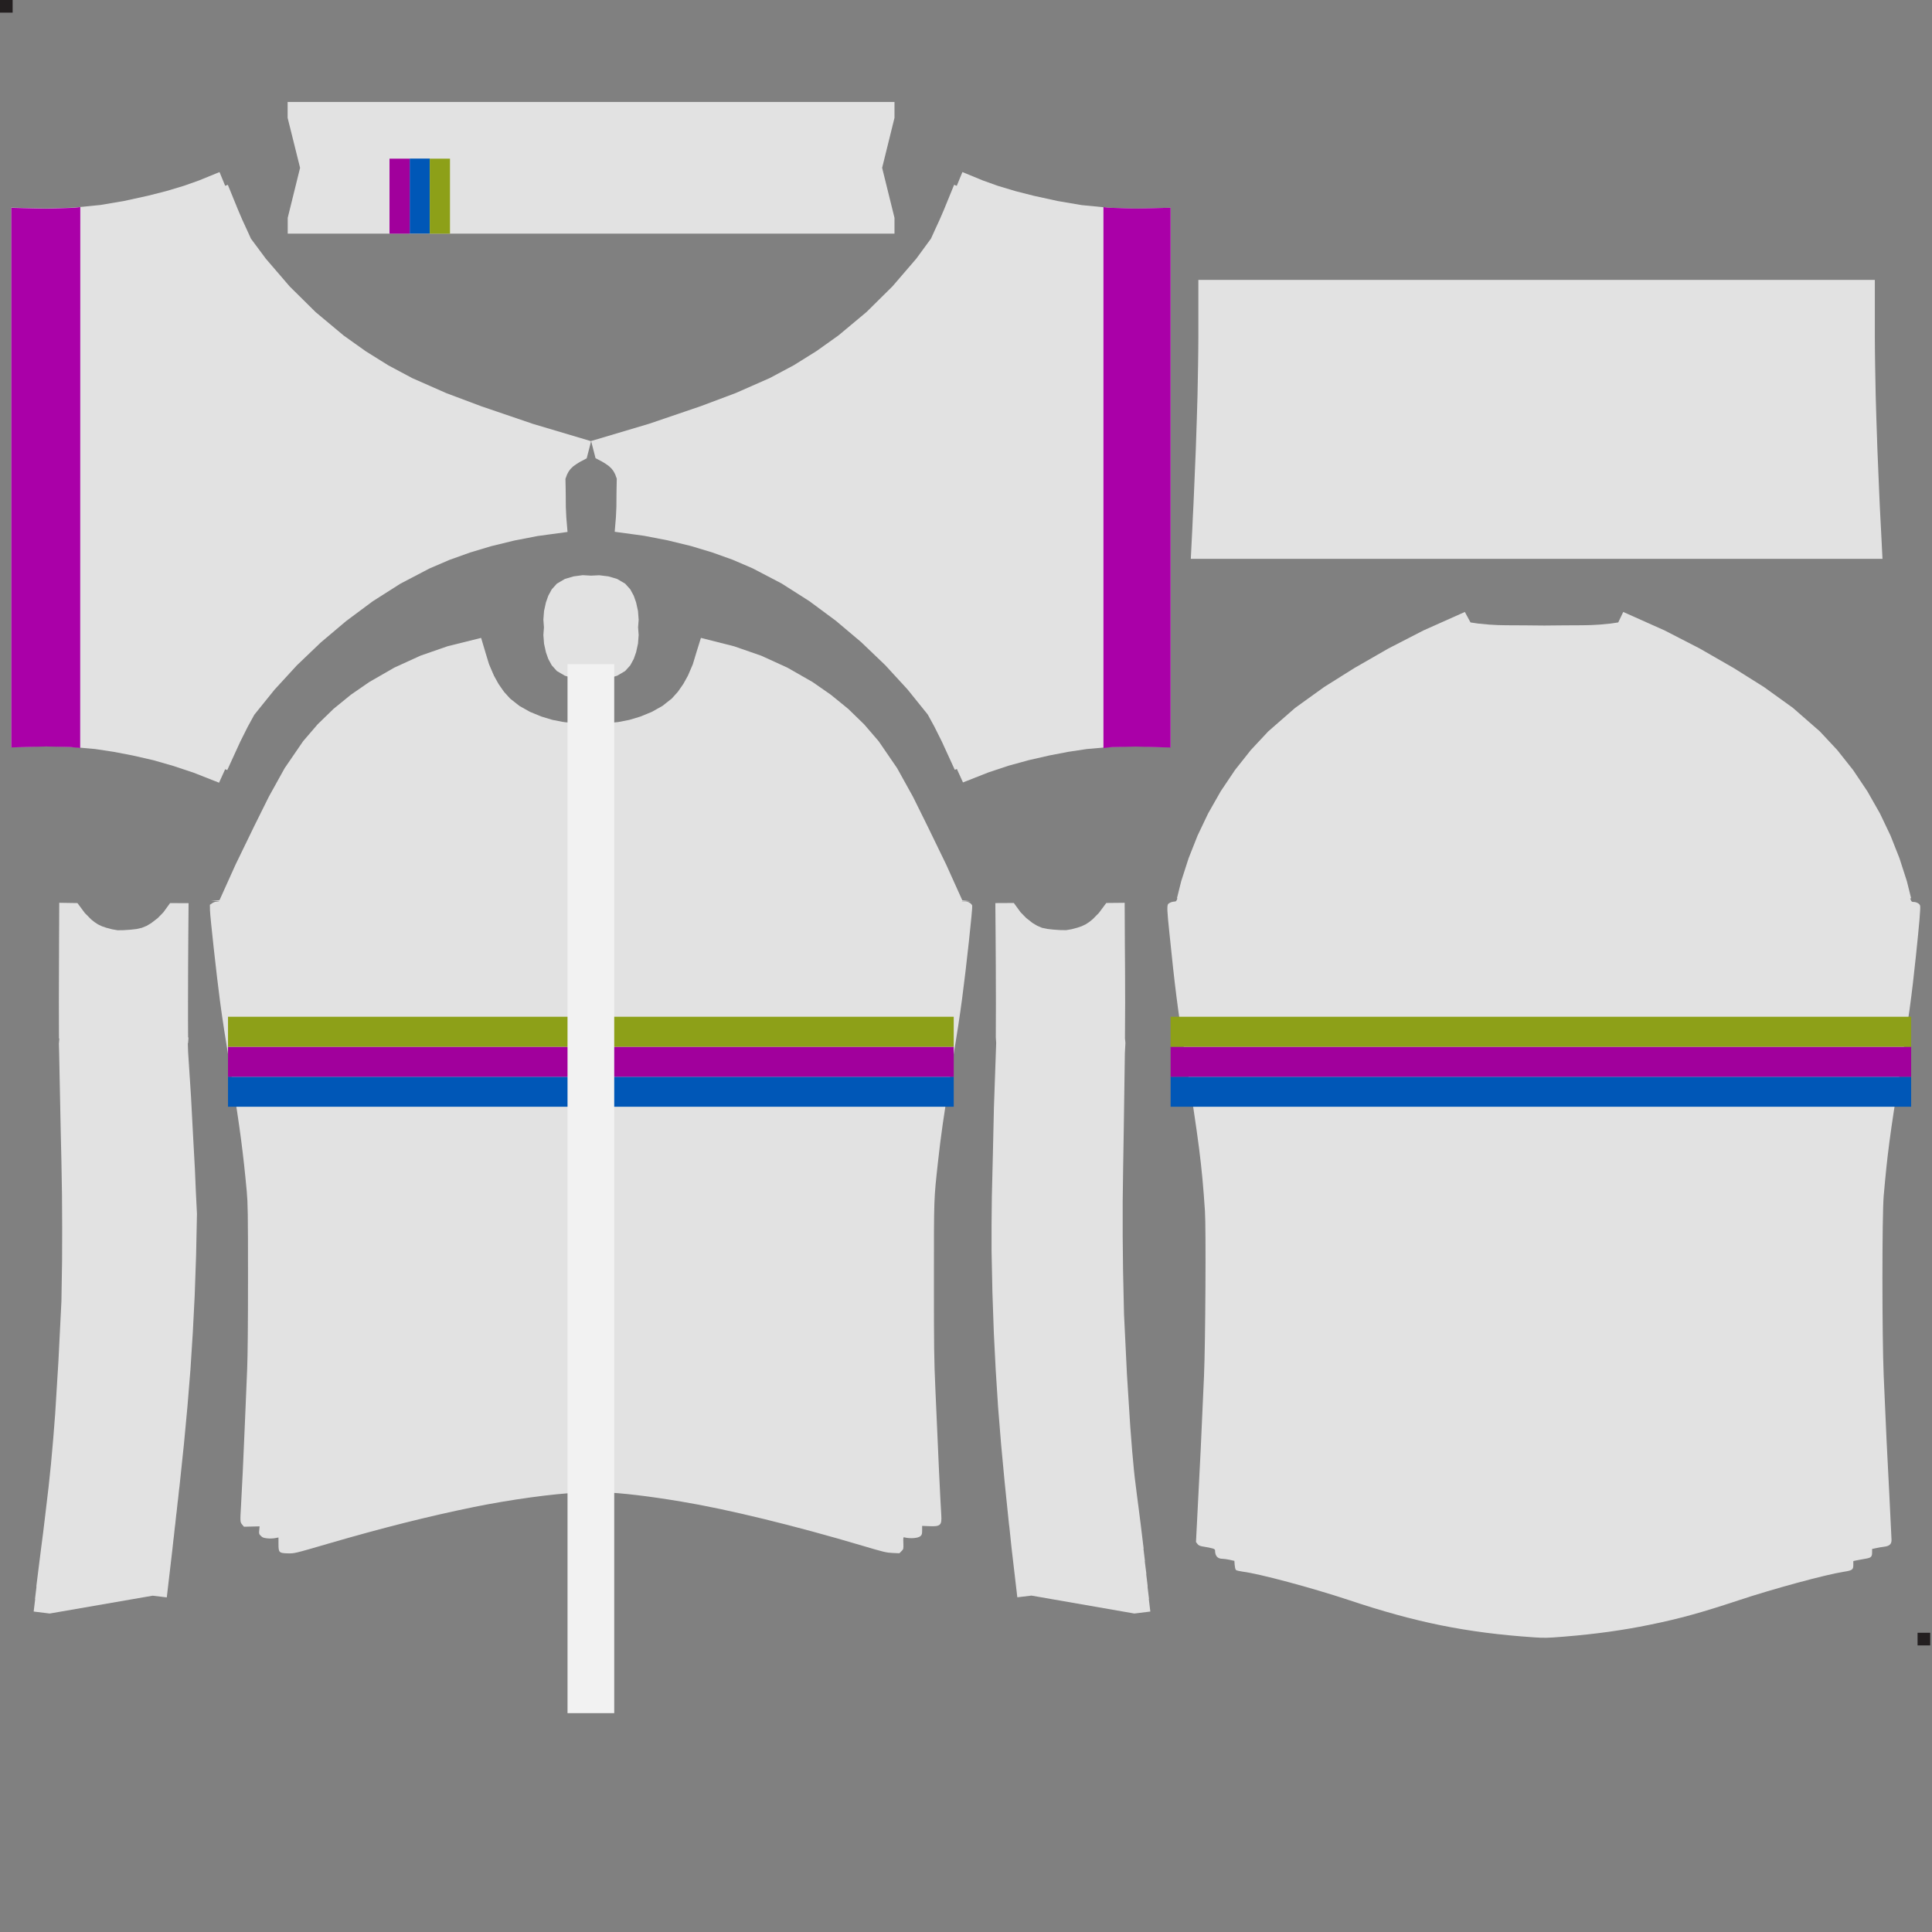 <?xml version="1.0" encoding="utf-8"?>
<!-- Generator: Adobe Illustrator 26.0.3, SVG Export Plug-In . SVG Version: 6.00 Build 0)  -->
<svg version="1.1" id="ts" xmlns:svg="http://www.w3.org/2000/svg"
	 xmlns="http://www.w3.org/2000/svg" xmlns:xlink="http://www.w3.org/1999/xlink" x="0px" y="0px" viewBox="0 0 2048 2048"
	 style="enable-background:new 0 0 2048 2048;" xml:space="preserve">
<rect x="0" y="0" width="2048" height="2048" fill="#808080" stroke="none"/>
<style type="text/css">
	.st0{fill-rule:evenodd;clip-rule:evenodd;fill:#E2E2E2;}
	.st1{fill:#0057B7;}
	.st2{fill:#A1009C;}
	.st3{fill:#8DA018;}
	.st4{fill-rule:evenodd;clip-rule:evenodd;fill:#AA00A8;}
	.st5{display:none;fill:none;stroke:#838A8F;stroke-width:0.238;stroke-linejoin:bevel;stroke-miterlimit:3.55;}
	.st6{fill-rule:evenodd;clip-rule:evenodd;fill:#231F20;}
	.st7{fill:#E2E2E2;}
	.st8{fill-rule:evenodd;clip-rule:evenodd;fill:#F2F2F2;}
</style>
<path id="c1" class="st0" d="M744.3,679.8c-1,0.7-2.6,4.3-4.8,11.2c-4.8,14.6-6.6,19.3-10.1,26.3c-9.9,19.9-23.6,32.4-44.9,41
	c-15.6,6.2-32.4,9.2-52.6,9.2c-7.1,0-7.5,0.1-9.4,1.9l-2,1.9v403.1v403.1l1.6,1.8c1.6,1.8,1.6,1.8,16.5,2.5
	c21.5,0.9,48.6,4.1,83.4,9.9c49.5,8.2,121.2,25.7,192.8,47c22.3,6.6,24.7,7.2,31.4,7.5l7.2,0.3l2.2-2.2c2.2-2.2,2.2-2.3,2-8.6
	c-0.2-5.4-0.1-6.3,0.8-6.1c6.5,1.7,15.1,1,17.5-1.4c1.4-1.4,1.6-2.4,1.6-6.2v-4.5l7.5,0.3c12,0.5,13.5-0.9,12.8-11.9
	c-1-14.9-3.4-66.4-6.2-132.1c-1.5-33.4-1.6-45.7-1.6-118.2c0-87.6-0.1-83.7,4.3-123.9c3.1-28.1,5.8-47.1,13.8-96.2
	c7.1-43.6,9.1-57.2,11.7-76.3c4.5-33.4,11.3-96.7,10.8-99.1c-0.6-2.4-4.4-4.6-7.9-4.6h-2.9l-4.9-10.8C997,905,967,844,956.6,826.3
	c-18-30.6-31-48-50.2-66.4c-21.1-20.3-45.2-37.3-72.8-51.3c-24.9-12.6-44.3-19.8-73.5-27.1C747.7,678.4,746.5,678.3,744.3,679.8
	 M502.7,679.3c-6.6,1.1-26.7,6.6-38,10.5c-43.6,14.7-82.9,37.5-114.6,66.7c-23.3,21.4-42.5,48-63.1,87.3
	c-10.9,20.8-33.4,67-44.9,92.1c-4.7,10.3-9,19-9.5,19.3s-1.9,0.6-3.1,0.6s-3.3,0.7-4.6,1.7l-2.4,1.6l0.1,6c0.2,7.1,7,68.9,10.5,95.3
	c2.6,19.6,5.2,36.5,12.8,83.2c8.3,51.4,11.9,78.3,15.7,119.6c1.1,12.3,1.3,22.3,1.3,90.2c0,51-0.3,83.5-0.9,98
	c-0.5,11.9-1.6,36.7-2.3,55c-1.6,38.5-3.2,73.2-4.2,89.5c-1,17-1,17.6,1.2,20.2l1.9,2.3l8.3-0.2l8.3-0.2l-0.4,4
	c-0.4,3.8-0.2,4.2,1.7,6.1c1.7,1.7,2.9,2.2,6.7,2.6c2.5,0.3,6.2,0.2,8.3-0.2l3.7-0.7v6.6c0,9.3,0.5,9.9,9.3,10.2
	c7.6,0.2,6.9,0.4,43.9-10.4c55.9-16.3,105.4-28.8,153.9-38.7c38.3-7.8,84.4-14.2,111.9-15.3c12.4-0.5,14.3-0.7,16-2l1.9-1.4v-403.9
	V770.8l-1.9-1.5c-1.7-1.2-3.5-1.5-14.2-2c-19.8-0.9-30.5-2.8-43.6-7.6c-30.4-11.2-45.5-28.2-57.3-64
	C509.5,678.2,509.4,678.1,502.7,679.3"/>
<path id="c9" class="st0" d="M1538.6,656.3c-44.2,19.2-93.1,45.9-133.6,73c-56.1,37.5-92.3,76.2-121.4,130
	c-13.2,24.5-26.7,59-33.3,85c-2.6,10.4-3.1,11.4-5.3,11.4c-2.6,0-6.1,1.5-6.9,2.9c-1.1,2.1-0.9,7.6,1.5,30.2c5.7,56.5,9,82.2,16,126
	c15.4,95.8,18.4,119.6,21.7,169c1.2,18.1,0.5,140.8-1,174.7c-3.2,72.1-3.8,86.7-7.3,152.5l-1.2,23.6l1.5,2c1.1,1.5,2.4,2.1,4.9,2.6
	c11.8,2,13.8,2.6,13.8,4.3c0,5.9,2.7,8.9,8,8.9c1.5,0,4.9,0.5,7.6,1.1l4.9,1.1l0.3,4.3c0.2,2.4,0.7,4.7,1.3,5.3
	c0.6,0.6,3.6,1.3,7.1,1.8c17.8,2.2,73.3,17.1,112.5,30.1c71.6,23.9,124.8,34.6,195.5,39.5c12,0.8,14.6,0.8,32.9-0.7
	c33.2-2.7,62.2-6.7,90.8-12.6c31.4-6.4,54.9-12.9,93.8-25.8c36-12,92.6-27.4,111.5-30.3c9.5-1.5,10.4-2.2,10.4-7.6v-3.8l3.7-0.8
	c2.1-0.4,6-1.1,8.7-1.6c6.4-1,7.5-2,7.5-6.7v-3.7l4.1-0.9c2.2-0.5,6.1-1.2,8.7-1.5c5.6-0.7,7.8-2.7,7.8-7.1c0-1.6-1.1-23.8-2.4-49.5
	c-2.4-45-3.2-61.9-5.9-124.7c-1.8-42.9-1.8-169.4,0-190.6c3.8-43.5,6.5-64.6,17.3-131.3c9.3-57.7,12.4-80.5,16.9-123.5
	c3.6-34.4,5-50.5,4.4-52.8c-0.5-2.2-3.9-4-7.2-4c-2.3,0-2.6-0.7-5.6-12.1c-11.1-42.1-29.5-82.6-53.6-118
	c-16.6-24.4-37-46.7-60.8-66.6c-40.6-34-112.8-76.6-175.2-103.4c-10.6-4.5-11.7-4.5-14.6,0.1c-1.1,1.7-2.2,3.6-2.6,4.2
	c-0.5,0.9-3.2,1.5-10.3,2.3c-8.3,1.1-17.2,1.2-68.2,1.2c-43.7,0-60.6-0.2-66.4-0.9c-13.9-1.6-13-1.3-14.9-5.1
	c-1.8-3.5-4.1-5.6-6-5.6C1549.4,651.9,1544.2,653.9,1538.6,656.3"/>
<path id="c2" class="st0" d="M1020.2,182.4l-6,14.6l-2.8-1.1l-10.9,26.7L996,233l-5.3,11.5l-3.8,8.4l-15.6,21.3l-25.2,29.3
	l-27.5,27.2l-29.7,24.8l-23.3,16.6l-24.2,15.1l-25.1,13.4l-36.3,16l-37.3,14l-54.6,18.6l-61.5,18.3l4.7,18.2l6.9,3.6l3.9,2.4
	l3.5,2.5l2.8,2.7l2,2.7l1.7,3.2l1.7,4.6l-0.2,9.8l-0.1,6.6l-0.1,13.4l-0.5,10.9l-1.3,15.6L683,568l24.8,4.8l24.6,6l22.3,6.7
	l21.8,7.8l21.2,9.1l30.8,16.1l29.4,18.7L886,658l26.9,22.7l25.4,24.3l23.7,25.8l21.2,26.3l0.4,0.6l6.9,12.6l7.9,15.8l13.7,29.9
	l2.2-0.9l6.5,14.3l26.9-10.6l21.3-7.1l21.5-5.9l21.9-5l19.8-3.8l19.8-3l25.9-2.3l26-0.6l37,1v-478v-93.9l-37,0.9l-28.8-0.9
	l-28.6-2.8l-25.3-4.3l-25.1-5.5l-19.3-4.9l-19-5.7l-15.7-5.6L1020.2,182.4z"/>
<path id="c3" class="st0" d="M232.7,182.4l-21.8,8.9l-15.8,5.6l-19,5.7l-19.3,4.9l-25.1,5.5l-25.3,4.3l-28.6,2.8L49,221l-37-0.9
	v478.1v93.9l37-1l26,0.6l25.9,2.3l19.8,3l19.8,3.8l21.9,5L184,812l21.3,7.1l26.9,10.6l6.5-14.3l2.2,0.9l13.7-29.9l7.9-15.8l6.9-12.6
	l0.4-0.6l21.2-26.3l23.7-25.8l25.4-24.3l26.9-22.7l28.1-20.9l29.4-18.7l30.8-16.1l21.2-9.1l21.8-7.8l22.3-6.7l24.6-6l24.8-4.8
	l31.6-4.3l-1.3-15.6l-0.5-10.9l-0.1-13.4l-0.1-6.5l-0.2-9.9l1.7-4.6l1.7-3.2l2-2.7l2.8-2.7l3.5-2.5l3.9-2.4l6.9-3.6l4.7-18.2
	l-61.5-18.3l-54.6-18.6l-37.3-14l-36.3-16l-25.1-13.4l-24.2-15.1l-23.3-16.6l-29.7-24.8l-27.5-27.2l-25.2-29.3L266,253l-3.8-8.4
	l-5.3-11.5l-4.5-10.5l-10.9-26.7l-2.8,1.1L232.7,182.4z"/>
<path id="c5" class="st0" d="M304.9,108.1v16.8l13.2,53l-13.1,53v16.8h643.2v-16.8l-13.1-53l13.1-53v-16.8H356.6L304.9,108.1
	L304.9,108.1z M617.7,609.7L608,611l-9.2,2.7l-8.5,5l-5.4,6l-3.7,6.8l-2.5,7.1l-2,9.1l-0.7,9.2l0.6,8.1l-0.6,8.1l0.7,9.2l2,9.1
	l2.5,7.1l3.7,6.8l5.4,6l8.5,5l9.2,2.7l9.7,1.2l8.8-0.4l8.8,0.4l9.7-1.2l9.2-2.7l8.5-5l5.4-6l3.7-6.8l2.5-7.1l2-9.1l0.7-9.2l-0.6-8.1
	l0.6-8.1l-0.7-9.2l-2-9.1l-2.5-7.1l-3.7-6.8l-5.4-6l-8.5-5L645,611l-9.7-1.2l-8.8,0.4L617.7,609.7z"/>
<rect x="434.3" y="168.1" class="st1" width="21.4" height="79.5"/>
<rect x="412.9" y="168.2" class="st2" width="21.4" height="79.5"/>
<rect x="455.6" y="168.2" class="st3" width="21.4" height="79.5"/>
<path id="c6" class="st0" d="M1881.6,592.4h-619.3l1.6-31.9l0.6-13.3l0.6-11.9l0.6-13.7l1.9-45.5l1.1-32.8l0.7-24l0.6-32.2l0.2-15.4
	l0.1-13.4v-11.5v-13.2v-36.9h717.1v36.9v13.2v11.5l0.1,13.4l0.2,15.4l0.6,32.2l0.7,24l1.1,32.8l1.9,45.5l0.6,13.7l0.6,11.9l0.7,13.3
	l1.6,31.9H1881.6L1881.6,592.4z"/>
<path id="c7" class="st0" d="M1552.8,648.7l-43.9,19.6l-37.1,19.1l-36.2,20.8l-32,20.1l-30.7,22.1l-28.5,24.9l-18.5,19.8l-16.8,21.2
	l-15.1,22.5l-13.4,23.6l-11.1,23.3l-9.5,24l-7.9,24.5l-4.5,18.1h778.3l-4.5-18.1l-7.9-24.5l-9.5-24l-11.1-23.3l-13.4-23.6
	l-15.1-22.5l-16.8-21.2l-18.5-19.8l-28.5-24.9l-30.7-22.1l-32-20.1l-36.2-20.8l-37.1-19.1l-43.9-19.6l-5.3,11.1l-8.1,1.2l-11.6,1.1
	l-9.2,0.5l-9.2,0.2l-19.7,0.1l-20.5,0.2l-20.5-0.2l-19.7-0.1l-9.2-0.2l-9.2-0.5l-11.6-1.1l-8.1-1.2L1552.8,648.7z M510,676.2
	l-35.4,8.8l-28.8,10L418,707.7L391.4,723L372,736.4l-18.3,14.9l-16.9,16.4l-15.4,17.9l-19.6,28.6L285,844.5l-15.3,30.8l-19.9,41
	l-17.1,37.9l-9.2,1H617V766.6h-7.7l-11.9-1.2l-11.8-2.3l-11.6-3.5l-12.2-5l-11.2-6.3l-9.9-7.8l-6.5-7.2l-5.7-8.2l-4.9-8.8l-5.2-12.1
	l-3.9-12.9L510,676.2z M743,676.2l-4.7,15.1l-3.9,12.9l-5.2,12.1l-4.9,8.8l-5.7,8.2l-6.5,7.2l-9.9,7.8l-11.2,6.3l-12.2,5l-11.6,3.5
	l-11.8,2.3l-11.9,1.2h-7.7v188.8h393.5l-9.2-1l-17.1-37.9l-19.9-41l-15.3-30.9L951,814.3l-19.6-28.6L916,767.8l-16.9-16.4
	l-18.3-14.9L861.4,723l-26.6-15.2L807,695.1l-28.8-10L743,676.2z"/>
<path id="c8" class="st4" d="M85.1,219.5l-7.3,0.8L49,221.2l-37-0.9v478.1v93.9l37-1l26,0.6l10,1L85.1,219.5L85.1,219.5z
	 M1169.7,219.5V793l8.2-1l26-0.6l37,1V314.1v-93.9l-37,0.9l-28.8-0.9L1169.7,219.5z"/>
<path id="shapes" class="st5" d="M626.5,713.1l8.5,0.4l8.6-1.1l7.9-2.3l6.9-4l4.2-4.7l3.1-5.6l2.2-6.2l1.8-8.2l0.6-8.2l-0.6-8.1
	l0.6-8.1l-0.6-8.2l-1.8-8.2l-2.2-6.2l-3.1-5.6l-4.2-4.7l-6.9-4l-7.9-2.3l-8.6-1.1l-8.5,0.4V665V713.1L626.5,713.1z M626.5,713.1
	l8.5,0.4l8.6-1.1l7.9-2.3l6.9-4l4.2-4.7l3.1-5.6l2.2-6.2l1.8-8.2l0.6-8.2l-0.6-8.1l0.6-8.1l-0.6-8.2l-1.8-8.2l-2.2-6.2l-3.1-5.6
	l-4.2-4.7l-6.9-4l-7.9-2.3l-8.6-1.1l-8.5,0.4V665V713.1L626.5,713.1z M626.5,713.1l8.5,0.4l8.6-1.1l7.9-2.3l6.9-4l4.2-4.7l3.1-5.6
	l2.2-6.2l1.8-8.2l0.6-8.2l-0.6-8.1l0.6-8.1l-0.6-8.2l-1.8-8.2l-2.2-6.2l-3.1-5.6l-4.2-4.7l-6.9-4l-7.9-2.3l-8.6-1.1l-8.5,0.4V665
	V713.1L626.5,713.1z M626.5,713.1l8.5,0.4l8.6-1.1l7.9-2.3l6.9-4l4.2-4.7l3.1-5.6l2.2-6.2l1.8-8.2l0.6-8.2l-0.6-8.1l0.6-8.1
	l-0.6-8.2l-1.8-8.2l-2.2-6.2l-3.1-5.6l-4.2-4.7l-6.9-4l-7.9-2.3l-8.6-1.1l-8.5,0.4V665V713.1L626.5,713.1z M626.5,713.1l8.5,0.4
	l8.6-1.1l7.9-2.3l6.9-4l4.2-4.7l3.1-5.6l2.2-6.2l1.8-8.2l0.6-8.2l-0.6-8.1l0.6-8.1l-0.6-8.2l-1.8-8.2l-2.2-6.2l-3.1-5.6l-4.2-4.7
	l-6.9-4l-7.9-2.3l-8.6-1.1l-8.5,0.4V665V713.1L626.5,713.1z M626.5,713.1l8.5,0.4l8.6-1.1l7.9-2.3l6.9-4l4.2-4.7l3.1-5.6l2.2-6.2
	l1.8-8.2l0.6-8.2l-0.6-8.1l0.6-8.1l-0.6-8.2l-1.8-8.2l-2.2-6.2l-3.1-5.6l-4.2-4.7l-6.9-4l-7.9-2.3l-8.6-1.1l-8.5,0.4V665V713.1
	L626.5,713.1z M626.5,713.1l8.5,0.4l8.6-1.1l7.9-2.3l6.9-4l4.2-4.7l3.1-5.6l2.2-6.2l1.8-8.2l0.6-8.2l-0.6-8.1l0.6-8.1l-0.6-8.2
	l-1.8-8.2l-2.2-6.2l-3.1-5.6l-4.2-4.7l-6.9-4l-7.9-2.3l-8.6-1.1l-8.5,0.4V665V713.1L626.5,713.1z M626.5,713.1l8.5,0.4l8.6-1.1
	l7.9-2.3l6.9-4l4.2-4.7l3.1-5.6l2.2-6.2l1.8-8.2l0.6-8.2l-0.6-8.1l0.6-8.1l-0.6-8.2l-1.8-8.2l-2.2-6.2l-3.1-5.6l-4.2-4.7l-6.9-4
	l-7.9-2.3l-8.6-1.1l-8.5,0.4V665V713.1L626.5,713.1z M1980.9,303.3v30.2v13.2v11.5l0.1,13.5l0.2,15.4l0.6,32.3l0.7,24.1l1.1,32.9
	l1.9,45.6l0.6,13.7l0.6,11.9l0.7,13.3l1.2,24.9h-245.2H1629h-114.4h-245.2l1.2-24.9l0.6-13.3l0.6-11.9l0.6-13.7l1.9-45.6l1.1-32.9
	l0.7-24.1l0.6-32.3l0.2-15.4l0.1-13.5v-11.5v-13.2v-30.2h237.5H1629h114.4H1980.9L1980.9,303.3z M1960.7,303.3v30.2v13.2v11.5
	l0.1,13.5l0.2,15.4l0.6,32.3l0.7,24.1l1.1,32.9l1.9,45.6l0.6,13.7l0.6,11.9l0.7,13.3l1.2,24.9h-231.8H1629h-107.7h-231.8l1.2-24.9
	l0.6-13.3l0.6-11.9l0.6-13.7l1.9-45.5l1.1-32.9l0.7-24.1l0.6-32.3l0.2-15.4l0.1-13.5v-11.5v-13.2v-30.2h224H1629h107.7L1960.7,303.3
	L1960.7,303.3z M1940.6,303.3v30.2v13.2v11.5l0.1,13.5l0.2,15.4l0.6,32.3l0.7,24.1l1.1,32.9l1.9,45.5l0.6,13.7l0.6,11.9l0.7,13.3
	l1.2,24.8H1730h-101h-101h-218.4l1.2-24.8l0.6-13.3l0.6-11.9l0.6-13.7l1.9-45.5l1.1-32.9l0.7-24.1l0.6-32.3l0.2-15.4l0.1-13.5v-11.5
	v-13.2v-30.2H1528h101h101L1940.6,303.3L1940.6,303.3z M1866.8,303.3v30.2v13.2v11.5l0.1,13.5l0.2,15.4l0.6,32.3l0.7,24.1l1.1,32.9
	l1.9,45.5l0.6,13.7l0.6,11.9l0.7,13.3l1.2,24.8h-169h-76.6h-76.6h-169l1.2-24.8l0.6-13.3l0.6-11.9l0.6-13.7l1.9-45.5l1.1-32.9
	l0.7-24.1l0.6-32.3l0.2-15.4l0.1-13.5v-11.5v-13.2v-30.2h161.2h76.6h76.6L1866.8,303.3L1866.8,303.3z M1920.5,303.3v30.2v13.2v11.5
	l0.1,13.5l0.2,15.4l0.6,32.3l0.7,24.1l1.1,32.9l1.9,45.5l0.6,13.7l0.6,11.9l0.7,13.3l1.2,24.8h-204.9H1629h-94.3h-204.9l1.2-24.8
	l0.6-13.3l0.6-11.9l0.6-13.7l1.9-45.5l1.1-32.9l0.7-24.1l0.6-32.3l0.2-15.4l0.1-13.5v-11.5v-13.2v-30.2h197.2h94.3h94.3
	L1920.5,303.3L1920.5,303.3z M1880.3,303.3v30.2v13.2v11.5l0.1,13.5l0.2,15.4l0.6,32.3l0.7,24.1l1.1,32.9l1.9,45.6l0.6,13.7
	l0.6,11.9l0.7,13.3l1.2,24.9h-178h-81h-81h-178l1.2-24.9l0.6-13.3l0.6-11.9l0.6-13.7l1.9-45.6l1.1-32.9l0.7-24.1l0.6-32.3l0.2-15.4
	l0.1-13.5v-11.5v-13.2v-30.2H1548h81h81H1880.3L1880.3,303.3z M1893.6,303.3v30.2v13.2v11.5l0.1,13.5l0.2,15.4l0.6,32.3l0.7,24.1
	l1.1,32.9l1.9,45.6l0.6,13.7l0.6,11.9l0.7,13.3l1.2,24.9h-186.9H1629h-85.4h-186.9l1.2-24.9l0.6-13.3l0.6-11.9l0.6-13.7l1.9-45.6
	l1.1-32.9l0.7-24.1l0.6-32.3l0.2-15.4l0.1-13.5v-11.5v-13.2v-30.2h179.2h85.4h85.4H1893.6L1893.6,303.3z M1907.1,303.3v30.2v13.2
	v11.5l0.1,13.5l0.2,15.4l0.6,32.3l0.7,24.1l1.1,32.9l1.9,45.6l0.6,13.7l0.6,11.9l0.7,13.3l1.2,24.9h-196H1629h-89.9h-196l1.2-24.9
	l0.6-13.3l0.6-11.9l0.6-13.7l1.9-45.6l1.1-32.9l0.7-24.1l0.6-32.3l0.2-15.4l0.1-13.5v-11.5v-13.2v-30.2h188.2h89.9h89.9H1907.1
	L1907.1,303.3z M1209.1,1675.8l-2.2-18.1l-2.2-17.3l-1.9-14.6l-2.3-19.2l-3.9-33.4l-3.5-33.5l-2.4-26.9l-2.1-27l-3.4-55.2l-3.2-64
	l-0.4-41.3l0.1-33.4l0.4-33.4l0.8-33.4l1-33.4l2-75.4l-12.6,5.9l-13.2,4.5l-13.6,3l-13.5,1.4l-13.5-0.2l-12.7-1.6l-12.5-2.7
	l-16.1-4.9l-15.5-6.4l-2.1,59l-1.1,49.2l-1.1,45l-0.3,28.9v28.9l0.9,43.2l1.5,43.1l1.9,39.1l2.5,39.1l3.2,39.4l3.7,39.4l4.7,44.7
	l5.2,44.6l9.3-1.1l109.1,18.9L1209.1,1675.8L1209.1,1675.8z M1210.5,1689.1l-2.2-18.1l-2.2-17.3l-1.9-14.6l-2.3-19.2l-3.9-33.4
	l-3.5-33.5l-2.4-26.9l-2.1-27l-3.4-55.2l-3.2-64l-0.7-43.5l-0.2-35.2l0.2-35.1l0.6-35.1l0.8-35.1l1.6-79.4l-12.6,5.9l-13.2,4.5
	l-13.6,3l-13.5,1.4l-13.5-0.2l-12.7-1.6l-12.5-2.7l-16.1-4.9l-15.5-6.4l-1.7,62.7l-0.8,52.4l-0.8,47.8l-0.1,30.8l0.2,30.8l0.9,43.2
	l1.5,43.1l1.9,39.1l2.5,39l3.2,39.4l3.7,39.4l4.7,44.7l5.2,44.6l9.3-1.1l109.1,18.9L1210.5,1689.1z M1212,1702.4l-2.2-18.1
	l-2.2-17.3l-1.9-14.6l-2.3-19.2l-3.9-33.4l-3.5-33.5l-2.4-26.9l-2.1-27l-3.4-55.2l-3.2-64l-1-45.7l-0.4-37v-37l0.5-37l0.6-36.9
	l1.2-83.5l-12.6,5.9l-13.2,4.5l-13.6,3l-13.5,1.4l-13.5-0.2l-12.7-1.6l-12.5-2.7l-16.1-4.9l-15.5-6.4l-1.4,66.5l-0.5,55.5l-0.5,50.7
	l0.1,32.6l0.5,32.6l0.9,43.2l1.5,43.1l1.9,39.1l2.5,39l3.2,39.4l3.7,39.4l4.7,44.7l5.2,44.6l9.3-1.1l109.1,18.9L1212,1702.4z
	 M1204.8,1635.7l-2.2-18.1l-2.2-17.3l-1.9-14.6l-2.3-19.2l-3.9-33.4l-3.5-33.5l-2.4-26.9l-2.1-27l-3.4-55.2l-3.2-64l0.5-34.7l0.7-28
	l1-28l2.8-56.1l3.2-63.3l-12.6,5.9l-13.2,4.5l-13.6,3l-13.5,1.4l-13.5-0.2l-12.7-1.6l-12.5-2.7l-16.1-4.9l-15.5-6.4l-3.1,47.8
	l-2.1,39.9l-2,36.5l-1,23.5l-0.7,23.5l0.9,43.2l1.5,43.1l1.9,39.1l2.5,39l3.2,39.4l3.7,39.4l4.7,44.7l5.2,44.6l9.3-1.1l109.1,18.9
	L1204.8,1635.7z M1210.5,1689.1l-2.2-18.1l-2.2-17.3l-1.9-14.6l-2.3-19.2l-3.9-33.4l-3.5-33.5l-2.4-26.9l-2.1-27l-3.4-55.2l-3.2-64
	l-0.7-43.5l-0.2-35.2l0.2-35.1l0.6-35.1l0.8-35.1l1.6-79.4l-12.6,5.9l-13.2,4.5l-13.6,3l-13.5,1.4l-13.5-0.2l-12.7-1.6l-12.5-2.7
	l-16.1-4.9l-15.5-6.4l-1.7,62.7l-0.8,52.4l-0.8,47.8l-0.1,30.8l0.2,30.8l0.9,43.2l1.5,43.1l1.9,39.1l2.5,39l3.2,39.4l3.7,39.4
	l4.7,44.7l5.2,44.6l9.3-1.1l109.1,18.9L1210.5,1689.1z M1206.2,1649.1l-2.2-18.1l-2.2-17.3l-1.9-14.6l-2.3-19.2l-3.9-33.4l-3.5-33.5
	l-2.4-26.9l-2.1-27l-3.4-55.2l-3.2-64l0.2-36.9l0.5-29.8l0.8-29.8l2.4-59.6l2.8-67.3l-12.6,5.9l-13.2,4.5l-13.6,3l-13.5,1.4
	l-13.5-0.2l-12.7-1.6l-12.5-2.7l-16.1-4.9l-15.5-6.4l-2.8,51.5l-1.8,43l-1.7,39.3l-0.7,25.3l-0.5,25.3l0.9,43.2l1.5,43.1l1.9,39.1
	l2.5,39.1l3.2,39.4l3.7,39.4l4.7,44.7l5.2,44.6l9.3-1.1l109.1,18.9L1206.2,1649.1z M1207.6,1662.4l-2.2-18.1l-2.2-17.3l-1.9-14.6
	l-2.3-19.2l-3.9-33.4l-3.5-33.5l-2.4-26.9l-2.1-27l-3.4-55.2l-3.2-64l-0.1-39.1l0.3-31.6l0.6-31.6l2.1-63.2l2.4-71.4l-12.6,5.9
	l-13.2,4.5l-13.6,3l-13.5,1.4l-13.5-0.2l-12.7-1.6l-12.5-2.7l-16.1-4.9l-15.5-6.4l-2.4,55.3l-1.5,46.1l-1.4,42.1l-0.5,27.1
	l-0.2,27.1l0.9,43.2l1.5,43.1l1.9,39.1l2.5,39l3.2,39.4l3.7,39.4l4.7,44.7l5.2,44.6l9.3-1.1l109.1,18.9L1207.6,1662.4z
	 M1209.1,1675.8l-2.2-18.1l-2.2-17.3l-1.9-14.6l-2.3-19.2l-3.9-33.4l-3.5-33.5l-2.4-26.9l-2.1-27l-3.4-55.2l-3.2-64l-0.4-41.3
	l0.1-33.4l0.4-33.4l0.8-33.4l1-33.4l2-75.4l-12.6,5.9l-13.2,4.5l-13.6,3l-13.5,1.4l-13.5-0.2l-12.7-1.6l-12.5-2.7l-16.1-4.9
	l-15.5-6.4l-2.1,59l-1.1,49.2l-1.1,45l-0.3,28.9v28.9l0.9,43.2l1.5,43.1l1.9,39.1l2.5,39.1l3.2,39.4l3.7,39.4l4.7,44.7l5.2,44.6
	l9.3-1.1l109.1,18.9L1209.1,1675.8L1209.1,1675.8z M1062.4,1095.2l13.4,5l13.8,4l14.1,2.9l14.2,1.7l16.1,0.2l16-1.7l12.3-2.6l12-3.7
	l11.6-4.8l0.1-33.5l-0.1-34l-0.1-28l-0.2-37h-9.4l-6.1,8.2l-7.2,7.3l-4.2,3.4l-4.5,2.9l-5,2.3l-5.2,1.8l-6.6,1.7l-6.7,1.2l-7.4-0.1
	l-7.4-0.5l-6.8-0.7l-6.6-1.5l-6.1-2.6l-5.8-3.4l-7.4-5.8l-6.5-6.7l-5.5-7.5l-9.4,0.1l0.2,29.5l0.2,32.2l0.1,38L1062.4,1095.2z
	 M1062.4,1095.2l13.4,5l13.8,4l14.1,2.9l14.2,1.7l16.1,0.2l16-1.7l12.3-2.6l12-3.7l11.6-4.8l0.1-33.5l-0.1-34l-0.1-28l-0.2-37h-9.4
	l-6.1,8.2l-7.2,7.3l-4.2,3.4l-4.5,2.9l-5,2.3l-5.2,1.8l-6.6,1.7l-6.7,1.2l-7.4-0.1l-7.4-0.5l-6.8-0.7l-6.6-1.5l-6.1-2.6l-5.8-3.4
	l-7.4-5.8l-6.5-6.7l-5.5-7.5l-9.4,0.1l0.2,29.5l0.2,32.2l0.1,38L1062.4,1095.2z M1062.4,1095.2l13.4,5l13.8,4l14.1,2.9l14.2,1.7
	l16.1,0.2l16-1.7l12.3-2.6l12-3.7l11.6-4.8l0.1-33.5l-0.1-34l-0.1-28l-0.2-37h-9.4l-6.1,8.2l-7.2,7.3l-4.2,3.4l-4.5,2.9l-5,2.3
	l-5.2,1.8l-6.6,1.7l-6.7,1.2l-7.4-0.1l-7.4-0.5l-6.8-0.7l-6.6-1.5l-6.1-2.6l-5.8-3.4l-7.4-5.8l-6.5-6.7l-5.5-7.5l-9.4,0.1l0.2,29.5
	l0.2,32.2l0.1,38L1062.4,1095.2z M1062.4,1095.2l13.4,5l13.8,4l14.1,2.9l14.2,1.7l16.1,0.2l16-1.7l12.3-2.6l12-3.7l11.6-4.8
	l0.1-33.5l-0.1-34l-0.1-28l-0.2-37h-9.4l-6.1,8.2l-7.2,7.3l-4.2,3.4l-4.5,2.9l-5,2.3l-5.2,1.8l-6.6,1.7l-6.7,1.2l-7.4-0.1l-7.4-0.5
	l-6.8-0.7l-6.6-1.5l-6.1-2.6l-5.8-3.4l-7.4-5.8l-6.5-6.7l-5.5-7.5l-9.4,0.1l0.2,29.5l0.2,32.2l0.1,38L1062.4,1095.2z M1062.4,1095.2
	l13.4,5l13.8,4l14.1,2.9l14.2,1.7l16.1,0.2l16-1.7l12.3-2.6l12-3.7l11.6-4.8l0.1-33.5l-0.1-34l-0.1-28l-0.2-37h-9.4l-6.1,8.2
	l-7.2,7.3l-4.2,3.4l-4.5,2.9l-5,2.3l-5.2,1.8l-6.6,1.7l-6.7,1.2l-7.4-0.1l-7.4-0.5l-6.8-0.7l-6.6-1.5l-6.1-2.6l-5.8-3.4l-7.4-5.8
	l-6.5-6.7l-5.5-7.5l-9.4,0.1l0.2,29.5l0.2,32.2l0.1,38L1062.4,1095.2z M1062.4,1095.2l13.4,5l13.8,4l14.1,2.9l14.2,1.7l16.1,0.2
	l16-1.7l12.3-2.6l12-3.7l11.6-4.8l0.1-33.5l-0.1-34l-0.1-28l-0.2-37h-9.4l-6.1,8.2l-7.2,7.3l-4.2,3.4l-4.5,2.9l-5,2.3l-5.2,1.8
	l-6.6,1.7l-6.7,1.2l-7.4-0.1l-7.4-0.5l-6.8-0.7l-6.6-1.5l-6.1-2.6l-5.8-3.4l-7.4-5.8l-6.5-6.7l-5.5-7.5l-9.4,0.1l0.2,29.5l0.2,32.2
	l0.1,38L1062.4,1095.2z M1062.4,1095.2l13.4,5l13.8,4l14.1,2.9l14.2,1.7l16.1,0.2l16-1.7l12.3-2.6l12-3.7l11.6-4.8l0.1-33.5l-0.1-34
	l-0.1-28l-0.2-37h-9.4l-6.1,8.2l-7.2,7.3l-4.2,3.4l-4.5,2.9l-5,2.3l-5.2,1.8l-6.6,1.7l-6.7,1.2l-7.4-0.1l-7.4-0.5l-6.8-0.7l-6.6-1.5
	l-6.1-2.6l-5.8-3.4l-7.4-5.8l-6.5-6.7l-5.5-7.5l-9.4,0.1l0.2,29.5l0.2,32.2l0.1,38L1062.4,1095.2z M1062.4,1095.2l13.4,5l13.8,4
	l14.1,2.9l14.2,1.7l16.1,0.2l16-1.7l12.3-2.6l12-3.7l11.6-4.8l0.1-33.5l-0.1-34l-0.1-28l-0.2-37h-9.4l-6.1,8.2l-7.2,7.3l-4.2,3.4
	l-4.5,2.9l-5,2.3l-5.2,1.8l-6.6,1.7l-6.7,1.2l-7.4-0.1l-7.4-0.5l-6.8-0.7l-6.6-1.5l-6.1-2.6l-5.8-3.4l-7.4-5.8l-6.5-6.7l-5.5-7.5
	l-9.4,0.1l0.2,29.5l0.2,32.2l0.1,38L1062.4,1095.2z M626.5,1565.7h17.4l37.7,0.9l37.7,2.2l37.6,3.6l25.7,3.2l25.6,3.7l36.6,5.8
	l36.5,6.3l50.9,9.9l50.6,11l9.5-0.4l-2.5-47.9l-2.2-47.9l-1.8-44.3l-1.5-44.3l-1-38.4l-0.4-38.4l0.3-35.2l0.9-35.2l3.2-39.2
	l4.5-39.1l3.8-25.6l4.2-25.6l5-30l5.7-35l4-29.1l3.5-28.5l3.2-28.4l4.1-38.3l-9.3-1l-18.7-41.3l-19.8-40.9L962,847.7l-16.5-29.9
	l-19.2-28l-14.9-17.3l-16.5-16L877,741.9l-19-13.2l-26-14.9l-27.3-12.4l-28.2-9.8l-28.9-7.2l-2.8,9l-4,13.2l-5.5,12.7l-5.2,9.4
	l-6.1,8.8l-7.1,7.9l-10.7,8.5l-12,6.8l-12.9,5.3l-12.2,3.7l-12.4,2.5l-12.6,1.2h-17.4L626.5,1565.7z M626.5,1575.3h17.4l35.5,1.5
	l35.5,2.7l35.4,4l24.2,3.4l24.1,3.9l34.4,6l34.3,6.5l47.8,10.1l47.5,11.2l9.5-0.4l-2.5-47.9l-2.2-47.9l-1.8-44.3l-1.5-44.3l-1-38.4
	l-0.4-38.4l0.3-35.2l0.9-35.2l3-41.9l4.5-41.7l3.8-27.4l4.2-27.3l5-32.1l5.8-37.5l4-29.1l3.5-28.5l3.2-28.4l4.1-38.3l-9.3-1
	l-17.3-39.2l-18.5-38.8l-14.2-29.1L930.2,824l-17.9-26.6l-14-16.5l-15.5-15.2L866,751.8l-17.9-12.6l-24.5-14.3L797.9,713l-26.6-9.5
	l-27.3-7l-2.8,9l-3.8,12.8l-5.3,12.3l-5,9.1l-5.9,8.5l-6.9,7.6L704,764l-11.6,6.6l-12.4,5.1l-11.8,3.5l-12,2.4l-12.1,1.2h-17.4
	L626.5,1575.3z M626.5,1575.3h17.4l33.5,3.5l33.4,4.6l33.2,5.8l22.6,4.7l22.6,5.1l32.2,7.7l32.1,8.2l44.6,12.4l44.3,13.4l9.5-0.4
	l-2.5-47.9l-2.2-47.9l-1.8-44.3l-1.5-44.3l-1-38.4l-0.4-38.4l0.3-35.2l0.9-35.2l2.9-44.6l4.4-44.4l3.8-29.2l4.2-29.1l5.1-34.1
	l5.8-39.9l4-29.1l3.5-28.5l3.2-28.4l4-38.3l-9.3-1l-16-37l-17.1-36.6L929.1,861l-14.3-26.8L898.2,809l-13-15.6L870.8,779l-15.7-13.2
	l-16.7-12L815.5,740l-24.1-11.4l-25-9.1l-25.6-6.8l-2.8,9l-3.7,12.4l-5.1,11.9l-4.9,8.8l-5.7,8.2l-6.7,7.4l-10,8l-11.3,6.3l-12,4.9
	l-11.4,3.4l-11.6,2.3l-11.7,1.1h-17.4V1575.3z M626.5,1561.9h17.4l37.2-1.9h37.2l17,0.7l17,1l24.3,1.7l24.3,2.1l33.9,3.6l33.8,4.4
	l9.5-0.4l-2.5-47.9l-2.2-47.9l-1.8-44.3l-1.5-44.3l-1-38.4l-0.4-38.4l0.3-35.2l0.9-35.2l3.6-31.1l4.7-31l3.7-20.3l4-20.3l4.8-23.7
	l5.5-27.8l4-29.1l3.5-28.5l3.2-28.4L911,963l-9.3-1l-12.4-27.3l-13.2-27L866,887.5l-11-19.7l-12.7-18.5l-13.4-15.1l-15.2-13.5
	L797.1,809l-17.2-9.8l-18-8.2l-18.7-6.5l-19.1-4.7l-2.8,9l-3.1,10.2l-4.2,9.8l-6.2,10.7l-7.9,9.3l-8.2,6.5l-9.2,5.2l-9.9,4
	l-14.1,3.9l-14.4,1.8h-17.4L626.5,1561.9L626.5,1561.9z M626.5,1572.6h17.4l31.2,2.6l31.1,3.6l31,4.7l21.1,3.9l21.1,4.3l30,6.5
	l29.9,7l41.6,10.6l41.4,11.5l9.5-0.4l-2.5-47.9l-2.2-47.9l-1.8-44.3l-1.5-44.3l-1-38.4l-0.4-38.4l0.3-35.2l0.9-35.2l3-41.9l4.5-41.7
	l3.8-27.4l4.2-27.3l5-32.1l5.8-37.5l4-29.1l3.5-28.5l3.2-28.4l4.1-38.3l-9.3-1l-14.7-34.9L925,892.7l-12.1-25.9l-13.2-25.3
	l-15.4-23.8l-16.4-19.5l-18.7-17.5l-20.6-15.4l-21.4-13l-22.5-10.9l-23.3-8.8l-24-6.6l-2.8,9l-3.6,11.9l-5,11.5l-4.7,8.4l-5.5,7.9
	l-6.4,7.1l-9.7,7.7l-10.8,6.1l-11.6,4.7l-11,3.3l-11.2,2.2L644,807h-17.4L626.5,1572.6L626.5,1572.6z M626.5,1564.6h17.4l39.6-0.4
	l39.5,1.7l18,1.5l18,1.8l25.7,2.9l25.7,3.3l35.9,5.4l35.7,6.2l9.5-0.4l-2.5-47.9l-2.2-47.9l-1.8-44.3l-1.5-44.3l-1-38.4l-0.4-38.4
	l0.3-35.2l0.9-35.2l3.4-33.8l4.6-33.7l3.7-22.1l4-22l4.9-25.8l5.6-30.2l4-29.1l3.5-28.5l3.2-28.4l4.1-38.2l-9.3-1L902,933l-13.7-29
	l-10.6-21.7l-11.5-21.1l-13.4-19.8l-14.2-16.2l-16.1-14.5L805,798l-18.2-10.7l-19.1-8.9l-19.8-7.1l-20.3-5.2l-2.8,9l-3.2,10.6
	l-4.4,10.2l-6.5,11.1l-8.3,9.8l-8.6,6.8l-9.7,5.4l-10.3,4.2l-14.7,4L644,839h-17.4L626.5,1564.6z M626.5,1567.3h17.4l42,1.1
	l41.9,3.4l19.1,2.3l19,2.6l27.2,4.1l27.1,4.5l37.8,7.1l37.6,8l9.5-0.4l-2.5-47.9l-2.2-47.9l-1.8-44.3l-1.5-44.3l-1-38.4l-0.4-38.4
	l0.3-35.2l0.9-35.2l3.3-36.5l4.6-36.4l3.7-23.9l4.1-23.8l4.9-27.9l5.6-32.6l4-29.1l3.5-28.5l3.2-28.4l4.1-38.3l-9.3-1l-13.7-31
	l-14.4-30.8l-11.1-23.1l-12.1-22.5l-14.1-21.2l-14.9-17.3l-16.9-15.5L812.8,787l-19.3-11.4l-20.3-9.5l-21-7.6l-21.5-5.7l-2.8,9
	l-3.3,11l-4.6,10.6l-6.8,11.6l-8.6,10.2l-8.9,7.1l-10,5.6l-10.7,4.4l-15.3,4.2l-15.7,1.9h-17.4L626.5,1567.3L626.5,1567.3z
	 M626.5,1569.9h17.4l44.4,2.7l44.2,5l20.1,3.1l20.1,3.4l28.6,5.3l28.5,5.8l39.7,8.8l39.5,9.8l9.5-0.4l-2.5-47.9l-2.2-47.9l-1.8-44.3
	l-1.5-44.3l-1-38.4l-0.4-38.4l0.3-35.2l0.9-35.2l3.2-39.2l4.5-39.1l3.8-25.6l4.2-25.6l5-30l5.7-35l4-29.1l3.5-28.5l3.2-28.4
	l4.1-38.3l-9.3-1l-14.1-33L913,896.3l-11.6-24.5L888.6,848l-14.7-22.5l-15.7-18.4l-17.8-16.5l-19.6-14.5L800.5,764l-21.4-10.2
	l-22.2-8.2l-22.8-6.1l-2.8,9l-3.4,11.5l-4.8,11l-7.1,12l-8.9,10.6l-9.3,7.4l-10.4,5.9l-11.1,4.5l-15.9,4.4l-16.3,2h-17.4
	L626.5,1569.9z M626.5,1565.7H609l-37.7,0.9l-37.7,2.2l-37.6,3.6l-25.7,3.2l-25.6,3.7l-36.6,5.8l-36.5,6.3l-50.9,9.9l-50.6,11
	l-9.5-0.4l2.5-47.9l2.2-47.9l1.8-44.3l1.5-44.3l1-38.4l0.4-38.4l-0.3-35.2l-0.9-35.2l-3.2-39.2l-4.5-39.1l-3.8-25.6l-4.2-25.6l-5-30
	l-5.7-35l-4-29.1l-3.5-28.5l-3.2-28.4l-4.1-38.3l9.3-1l18.7-41.3l19.8-40.9l15.2-30.7l16.5-29.9l19.2-28l14.9-17.3l16.5-16
	l17.9-14.6l19-13.2l26-14.9l27.3-12.4l28.2-9.8l28.9-7.2l2.8,9l4,13.2l5.5,12.7l5.2,9.4l6.1,8.8l7.1,7.9l10.7,8.5l12,6.8l12.9,5.3
	l12.2,3.7l12.4,2.5l12.6,1.2h17.4v792.4H626.5z M626.5,1575.3H609l-35.5,1.5l-35.5,2.7l-35.4,4l-24.2,3.4l-24.1,3.9l-34.4,6
	l-34.3,6.5l-47.8,10.1l-47.5,11.2l-9.5-0.4l2.5-47.9l2.2-47.9l1.8-44.3l1.5-44.3l1-38.4l0.4-38.4l-0.3-35.2l-0.9-35.2l-3-41.9
	l-4.5-41.7l-3.8-27.4l-4.2-27.3l-5-32.1l-5.8-37.5l-4-29.1l-3.5-28.5l-3.2-28.4l-4.1-38.3l9.3-1l17.3-39.2l18.5-38.8l14.2-29.1
	l15.4-28.4l17.9-26.6l14-16.5l15.5-15.2l16.8-13.9l17.9-12.6l24.5-14.3l25.7-11.9l26.6-9.5l27.3-7l2.8,9l3.8,12.8l5.3,12.3l5,9.1
	l5.9,8.5l6.9,7.6l10.4,8.2l11.6,6.6l12.4,5.1l11.8,3.5l12,2.4l12.1,1.2h17.4L626.5,1575.3z M626.5,1575.3H609l-33.5,3.5l-33.4,4.6
	l-33.2,5.8l-22.6,4.7l-22.6,5.1l-32.2,7.7l-32.1,8.2l-44.6,12.4l-44.3,13.4l-9.5-0.4l2.5-47.9l2.2-47.9l1.8-44.3l1.5-44.3l1-38.4
	l0.4-38.4l-0.3-35.2l-0.9-35.2l-2.9-44.6l-4.4-44.4l-3.8-29.2l-4.2-29.1l-5.1-34.1l-5.8-39.9l-4-29.1l-3.5-28.5l-3.2-28.4l-4-38.2
	l9.3-1l16-37l17.1-36.6l13.1-27.5l14.3-26.8l16.6-25.2l13-15.6l14.4-14.4l15.7-13.2l16.7-12l22.9-13.6l24.1-11.4l25-9.1l25.6-6.8
	l2.8,9l3.7,12.4l5.1,11.9l4.9,8.8l5.7,8.2l6.7,7.4l10,8l11.3,6.3l12,4.9l11.4,3.4l11.6,2.3l11.7,1.1h17.4L626.5,1575.3L626.5,1575.3
	z M626.5,1561.9H609l-37.2-1.9h-37.2l-17,0.7l-17,1l-24.3,1.7l-24.3,2.1l-33.9,3.6l-33.8,4.4l-9.5-0.4l2.5-47.9l2.2-47.9l1.8-44.3
	l1.5-44.3l1-38.4l0.4-38.4l-0.3-35.2l-0.9-35.2l-3.6-31.1l-4.7-31l-3.7-20.3l-4-20.3l-4.8-23.7l-5.5-27.8l-4-29.1l-3.5-28.5
	l-3.2-28.4l-4-38.3l9.3-1l12.4-27.3l13.2-27l10.1-20.3l11-19.7l12.7-18.5l13.4-15.1l15.2-13.5l16.6-11.8l17.2-9.8l18-8.2l18.7-6.5
	l19.1-4.7l2.8,9l3.1,10.2l4.2,9.8l6.2,10.7l7.9,9.3l8.2,6.5l9.2,5.2l9.9,4l14.1,3.9L609,850h17.4L626.5,1561.9L626.5,1561.9z
	 M626.5,1572.6H609l-31.2,2.6l-31.1,3.6l-31,4.7l-21.1,3.9l-21.1,4.3l-30,6.5l-29.9,7l-41.6,10.6l-41.4,11.5l-9.5-0.4l2.5-47.9
	l2.2-47.9l1.8-44.3l1.5-44.3l1-38.4l0.4-38.4l-0.3-35.2l-0.9-35.2l-3-41.9l-4.5-41.7l-3.8-27.4l-4.2-27.3l-5-32.1l-5.8-37.5l-4-29.1
	l-3.5-28.5l-3.2-28.4l-4-38.2l9.3-1l14.7-34.9l15.7-34.5l12.1-25.9l13.2-25.3l15.4-23.8l16.4-19.5l18.7-17.5l20.6-15.4l21.4-13
	l22.5-10.9l23.3-8.8l24-6.6l2.8,9L522,747l5,11.5l4.7,8.4l5.5,7.9l6.4,7.1l9.7,7.7l10.8,6.1l11.6,4.7l11,3.3l11.2,2.2L609,807h17.4
	L626.5,1572.6L626.5,1572.6z M626.5,1564.6H609l-39.6-0.4l-39.5,1.7l-18,1.5l-18,1.8l-25.7,2.9l-25.7,3.3l-35.9,5.4l-35.7,6.2
	l-9.5-0.4l2.5-47.9l2.2-47.9l1.8-44.3l1.5-44.3l1-38.4l0.4-38.4l-0.3-35.2l-0.9-35.2l-3.4-33.8l-4.6-33.7l-3.7-22.1l-4-22l-4.9-25.8
	l-5.6-30.2l-4-29.1l-3.5-28.5l-3.2-28.4l-4-38.2l9.3-1l13-29.2l13.8-28.9l10.6-21.7l11.5-21.1l13.4-19.8l14.2-16.2l16.1-14.5
	L448,798l18.2-10.7l19.1-8.9l19.8-7.1l20.3-5.2l2.8,9l3.2,10.6l4.4,10.2l6.5,11.1l8.3,9.8l8.6,6.8l9.7,5.4l10.3,4.2l14.7,4L609,839
	h17.4L626.5,1564.6L626.5,1564.6z M626.5,1567.3H609l-42,1.1l-41.9,3.4l-19.1,2.3l-19,2.6l-27.2,4.1l-27.1,4.5l-37.8,7.1l-37.6,8
	l-9.5-0.4l2.5-47.9l2.2-47.9l1.8-44.3l1.5-44.3l1-38.4l0.4-38.4l-0.3-35.2l-0.9-35.2l-3.3-36.5l-4.6-36.4l-3.7-23.9l-4.1-23.8
	l-4.9-27.9l-5.6-32.6l-4-29.1l-3.5-28.5l-3.2-28.4l-4.1-38.2l9.3-1L338,931l14.4-30.8l11.1-23.1l12.1-22.5l14.1-21.2l14.9-17.3
	l16.9-15.5l18.6-13.6l19.3-11.4l20.3-9.5l21-7.6l21.5-5.7l2.8,9l3.3,11l4.6,10.6l6.8,11.6l8.6,10.2l8.9,7.1l10,5.6l10.7,4.4
	l15.3,4.2l15.7,1.9h17.4L626.5,1567.3L626.5,1567.3z M626.5,1569.9H609l-44.4,2.7l-44.2,5l-20.1,3.1l-20.1,3.4l-28.6,5.3l-28.5,5.8
	l-39.7,8.8l-39.5,9.8l-9.5-0.4l2.5-47.9l2.2-47.9l1.8-44.3l1.5-44.3l1-38.4l0.4-38.4l-0.2-35.2l-0.9-35.2l-3.2-39.2l-4.5-39.1
	l-3.8-25.6l-4.2-25.6l-5-30l-5.7-35l-4-29.1l-3.5-28.5l-3.2-28.4l-4-38.3l9.3-1l14.1-33l15.1-32.7l11.6-24.5l12.6-23.9l14.7-22.5
	l15.7-18.4l17.8-16.5l19.6-14.5l20.3-12.2l21.4-10.2l22.2-8.2l22.8-6.1l2.8,9l3.4,11.5l4.8,11l7.1,12l8.9,10.6l9.3,7.4l10.4,5.9
	l11.1,4.5l15.9,4.4l16.3,2h17.4v752.3L626.5,1569.9L626.5,1569.9z M311.6,240.9v-9.3l13.3-53.8L311.6,124v-9.3h196.5h118.4h118.4
	h196.5v9.3L928,177.9l13.3,53.8v9.3H744.9H626.5H508L311.6,240.9L311.6,240.9z M319,240.9v-9.3l13.3-53.8L319,124v-9.3h192.4h115.1
	h115.1H934v9.3l-13.3,53.8l13.3,53.8v9.3H741.6H626.5H511.4L319,240.9L319,240.9z M326.4,240.9v-9.3l13.3-53.8L326.4,124v-9.3h188.4
	h111.7h111.7h188.4v9.3l-13.4,53.8l13.3,53.8v9.3H738.2H626.5H514.8L326.4,240.9L326.4,240.9z M363.3,240.9v-9.3l13.3-53.8
	L363.3,124v-9.3h168.3h94.9h94.9h168.3v9.3l-13.3,53.8l13.3,53.8v9.3H721.4h-94.9h-94.9L363.3,240.9L363.3,240.9z M333.8,240.9v-9.3
	l13.3-53.8L333.8,124v-9.3h184.4h108.3h108.4h184.4v9.3L906,177.8l13.3,53.8v9.3H734.8H626.5H518.2L333.8,240.9L333.8,240.9z
	 M355.9,240.9v-9.3l13.3-53.8L355.9,124v-9.3h172.3h98.3h98.3h172.3v9.3l-13.4,53.8l13.3,53.8v9.3H724.8h-98.3h-98.3L355.9,240.9
	L355.9,240.9z M348.5,240.9v-9.3l13.3-53.8L348.5,124v-9.3h176.3h101.6H728h176.3v9.3L891,177.8l13.3,53.8v9.3H728.1H626.5H524.8
	L348.5,240.9L348.5,240.9z M341.2,240.9v-9.3l13.3-53.8L341.2,124v-9.3h180.3h105h105h180.3v9.3l-13.4,53.8l13.3,53.8v9.3H731.5
	h-105h-105L341.2,240.9L341.2,240.9z M626.5,713.1l-8.5,0.4l-8.6-1.1l-7.9-2.3l-6.9-4l-4.2-4.7l-3.1-5.6l-2.2-6.2l-1.8-8.2l-0.6-8.2
	l0.6-8.1l-0.6-8.1l0.6-8.2l1.8-8.2l2.2-6.2l3.1-5.6l4.2-4.7l6.9-4l7.9-2.3l8.6-1.1l8.5,0.4V665V713.1z M626.5,713.1l-8.5,0.4
	l-8.6-1.1l-7.9-2.3l-6.9-4l-4.2-4.7l-3.1-5.6l-2.2-6.2l-1.8-8.2l-0.6-8.2l0.6-8.1l-0.6-8.1l0.6-8.2l1.8-8.2l2.2-6.2l3.1-5.6l4.2-4.7
	l6.9-4l7.9-2.3l8.6-1.1l8.5,0.4V665V713.1z M626.5,713.1l-8.5,0.4l-8.6-1.1l-7.9-2.3l-6.9-4l-4.2-4.7l-3.1-5.6l-2.2-6.2l-1.8-8.2
	l-0.6-8.2l0.6-8.1l-0.6-8.1l0.6-8.2l1.8-8.2l2.2-6.2l3.1-5.6l4.2-4.7l6.9-4l7.9-2.3l8.6-1.1l8.5,0.4V665V713.1z M626.5,713.1
	l-8.5,0.4l-8.6-1.1l-7.9-2.3l-6.9-4l-4.2-4.7l-3.1-5.6l-2.2-6.2l-1.8-8.2l-0.6-8.2l0.6-8.1l-0.6-8.1l0.6-8.2l1.8-8.2l2.2-6.2
	l3.1-5.6l4.2-4.7l6.9-4l7.9-2.3l8.6-1.1l8.5,0.4V665V713.1z M626.5,713.1l-8.5,0.4l-8.6-1.1l-7.9-2.3l-6.9-4l-4.2-4.7l-3.1-5.6
	l-2.2-6.2l-1.8-8.2l-0.6-8.2l0.6-8.1l-0.6-8.1l0.6-8.2l1.8-8.2l2.2-6.2l3.1-5.6l4.2-4.7l6.9-4l7.9-2.3l8.6-1.1l8.5,0.4V665V713.1z
	 M626.5,713.1l-8.5,0.4l-8.6-1.1l-7.9-2.3l-6.9-4l-4.2-4.7l-3.1-5.6l-2.2-6.2l-1.8-8.2l-0.6-8.2l0.6-8.1l-0.6-8.1l0.6-8.2l1.8-8.2
	l2.2-6.2l3.1-5.6l4.2-4.7l6.9-4l7.9-2.3l8.6-1.1l8.5,0.4V665V713.1z M626.5,713.1l-8.5,0.4l-8.6-1.1l-7.9-2.3l-6.9-4l-4.2-4.7
	l-3.1-5.6l-2.2-6.2l-1.8-8.2l-0.6-8.2l0.6-8.1l-0.6-8.1l0.6-8.2l1.8-8.2l2.2-6.2l3.1-5.6l4.2-4.7l6.9-4l7.9-2.3l8.6-1.1l8.5,0.4V665
	V713.1z M626.5,713.1l-8.5,0.4l-8.6-1.1l-7.9-2.3l-6.9-4l-4.2-4.7l-3.1-5.6l-2.2-6.2l-1.8-8.2l-0.6-8.2l0.6-8.1l-0.6-8.1l0.6-8.2
	l1.8-8.2l2.2-6.2l3.1-5.6l4.2-4.7l6.9-4l7.9-2.3l8.6-1.1l8.5,0.4V665V713.1z M45.9,1675.8l2.2-18.1l2.2-17.3l1.9-14.6l2.3-19.2
	l3.9-33.4l3.5-33.5l2.4-26.9l2.1-27l3.4-55.2l3.2-64l0.4-41.3l-0.1-33.4l-0.4-33.4l-0.8-33.4l-1-33.4l-2-75.4l12.6,5.9l13.2,4.5
	l13.6,3l13.5,1.4l13.5-0.2l12.7-1.6l12.5-2.7l16.1-4.9l15.5-6.4l2.1,59l1.1,49.2l1.1,45l0.3,28.9v28.9l-0.9,43.2l-1.5,43.1
	l-1.9,39.1l-2.5,39.1l-3.2,39.4l-3.7,39.4l-4.7,44.7l-5.2,44.7l-9.3-1.1l-109.1,18.9L45.9,1675.8z M44.4,1689.1l2.2-18.1l2.2-17.3
	l1.9-14.6l2.3-19.2l3.9-33.4l3.5-33.5l2.6-27l2.1-27l3.4-55.2l3.2-64l0.7-43.5l0.2-35.2l-0.2-35.1l-0.6-35.1l-0.8-35.1l-1.6-79.4
	l12.6,5.9l13.2,4.5l13.6,3l13.5,1.4l13.5-0.2l12.7-1.6l12.5-2.7l16.1-4.9l15.5-6.4l1.7,62.7l0.8,52.4l0.8,47.8l0.1,30.8l-0.2,30.8
	l-0.9,43.2l-1.5,43.1l-1.9,39.1l-2.5,39l-3.2,39.4l-3.7,39.4l-4.7,44.7l-5.2,44.6l-9.3-1.1l-109.1,18.9L44.4,1689.1z M43,1702.4
	l2.2-18.1l2.2-17.3l1.9-14.6l2.3-19.2l3.9-33.4l3.5-33.5l2.4-26.9l2.1-27l3.4-55.2l3.2-64l1-45.7l0.4-37v-37l-0.5-37l-0.6-36.9
	l-1.2-83.5l12.6,5.9l13.2,4.5l13.6,3l13.5,1.4l13.5-0.2l12.7-1.6l12.5-2.7l16.1-4.9l15.5-6.4l1.4,66.5l0.5,55.5l0.5,50.7l-0.1,32.6
	l-0.5,32.6l-0.9,43.2l-1.5,43.1l-1.9,39.1l-2.5,39.1l-3.2,39.4l-3.7,39.4l-4.7,44.7l-5.2,44.6l-9.3-1.1l-109.1,18.9L43,1702.4z
	 M50.2,1635.7l2.2-18.1l2.2-17.3l1.9-14.6l2.3-19.2l3.9-33.4l3.5-33.5l2.4-26.9l2.1-27l3.4-55.2l3.2-64l-0.5-34.7l-0.7-28l-1-28
	l-2.8-56.1l-3.2-63.3l12.6,5.9l13.2,4.5l13.6,3l13.5,1.4l13.5-0.2l12.7-1.6l12.5-2.7l16.1-4.9l15.5-6.4l3.1,47.8l2.1,39.9l2,36.5
	l1,23.5l0.7,23.5l-0.9,43.2l-1.5,43.1l-1.9,39.1l-2.5,39l-3.2,39.4l-3.7,39.4l-4.6,44.8l-5.2,44.6l-9.3-1.1L59.3,1637L50.2,1635.7z
	 M44.4,1689.1l2.2-18.1l2.2-17.3l1.9-14.6l2.3-19.2l3.9-33.4l3.5-33.5l2.6-27l2.1-27l3.4-55.2l3.2-64l0.7-43.5l0.2-35.2l-0.2-35.1
	l-0.6-35.1l-0.8-35.1l-1.6-79.4l12.6,5.9l13.2,4.5l13.6,3l13.5,1.4l13.5-0.2l12.7-1.6l12.5-2.7l16.1-4.9l15.5-6.4l1.7,62.7l0.8,52.4
	l0.8,47.8l0.1,30.8l-0.2,30.8l-0.9,43.2l-1.5,43.1l-1.9,39.1l-2.5,39l-3.2,39.4l-3.7,39.4l-4.7,44.7l-5.2,44.6l-9.3-1.1l-109.1,18.9
	L44.4,1689.1z M48.8,1649.1L51,1631l2.2-17.3l1.9-14.6l2.3-19.2l3.9-33.4l3.5-33.5l2.4-26.9l2.1-27l3.4-55.2l3.2-64l-0.2-36.9
	l-0.5-29.8l-0.8-29.8l-2.4-59.6l-2.8-67.3l12.6,5.9l13.2,4.5l13.6,3l13.5,1.4l13.5-0.2l12.7-1.6l12.5-2.7l16.1-4.9l15.5-6.4
	l2.8,51.5l1.8,43l1.7,39.3l0.7,25.3l0.5,25.3l-0.9,43.2l-1.5,43.1l-1.9,39.1l-2.5,39.1l-3.2,39.4l-3.7,39.4l-4.7,44.7l-5.2,44.6
	l-9.3-1.1l-109.1,18.9L48.8,1649.1z M47.3,1662.4l2.2-18.1l2.2-17.3l1.9-14.6l2.3-19.2l3.9-33.4l3.5-33.5l2.4-26.9l2.1-27l3.4-55.2
	l3.2-64l0.1-39.1l-0.3-31.6l-0.6-31.6l-2.1-63.2l-2.4-71.4l12.6,5.9l13.2,4.5l13.6,3l13.5,1.4l13.5-0.2l12.7-1.6l12.5-2.7l16.1-4.9
	l15.5-6.4l2.4,55.3l1.5,46.1l1.4,42.1l0.5,27.1l0.2,27.1l-0.9,43.2l-1.5,43.1l-1.9,39.1l-2.5,39l-3.2,39.4l-3.7,39.4l-4.7,44.7
	l-5.2,44.6l-9.3-1.1l-109.1,18.9L47.3,1662.4z M45.9,1675.8l2.2-18.1l2.2-17.3l1.9-14.6l2.3-19.2l3.9-33.4l3.5-33.5l2.4-26.9l2.1-27
	l3.4-55.2l3.2-64l0.4-41.3l-0.1-33.4l-0.4-33.4l-0.8-33.4l-1-33.4l-2-75.4l12.6,5.9l13.2,4.5l13.6,3l13.5,1.4l13.5-0.2l12.7-1.6
	l12.5-2.7l16.1-4.9l15.5-6.4l2.1,59l1.1,49.2l1.1,45l0.3,28.9v28.9l-0.9,43.2l-1.5,43.1l-1.9,39.1l-2.5,39.1l-3.2,39.4l-3.7,39.4
	l-4.7,44.7l-5.2,44.7l-9.3-1.1l-109.1,18.9L45.9,1675.8z M1234.2,227.1l-30.3,0.8l-29.2-0.9l-29-2.9l-25.7-4.3l-25.4-5.6l-19.6-5
	l-19.3-5.8l-16-5.8l-15.8-6.5l-8.4,20.6l-4.7,10.4l-5.3,11.5l-5.9,13l-23.1,31.6L950.9,308L923,335.6l-30.1,25.1l-23.6,16.9
	l-24.6,15.3l-25.6,13.6l-36.7,16.2l-37.6,14.1L690,455.5L634.6,472l2.3,9.1l4.5,2.3l4.3,2.7l4,2.9l3.6,3.4l2.6,3.6l2.1,4l2.3,6.2
	l-0.2,11.1l-0.1,6.5l-0.1,13.6l-0.6,11.1l-0.8,9.4l25.4,3.4l25.2,4.8l24.9,6.1l22.6,6.8l22.2,8l21.7,9.2l31.3,16.4l29.8,19
	l28.4,21.2l27.2,23l25.7,24.6l24.1,26.2l22.3,27.6l4.5,6.8l4.3,6.9l7,12.9l8,16l11.1,24.3l21.2-8.3l21.6-7.2l21.9-6l22.1-5l20-3.9
	l20.2-3.1l26.3-2.4l26.4-0.7l30.3,0.8V506.2V227.1z M1234.2,240.5l-30.3,0.8l-30.5-0.7l-30.4-2.8l-26.9-4.3l-26.7-5.6l-20.5-5
	l-20.3-5.9l-16.9-5.9l-16.6-6.6l-8.4,20.6l-4.7,10.4l-5.3,11.5l-5.9,13l-22.2,29.9L944,318l-26.8,26l-28.9,23.7l-22.6,15.9
	L842.1,398l-24.5,12.8L782.5,426l-35.9,13.1l-52.4,17.4l-53,15.3l2.3,9.1l4.5,2.3l4.3,2.7l4,2.9l3.6,3.4l2.6,3.6l2.1,4l2.3,6.2
	l-0.2,11.1l-0.1,6.5l-0.1,13.6l-0.6,11.1l-0.8,9.4l24.1,3l23.9,4.3l23.7,5.6l21.5,6.2l21.1,7.3l20.6,8.6l29.8,15.2l28.4,17.7
	l27.2,19.8l26,21.5L936,690l23,24.6l21.4,26l4.5,6.8l4.3,6.9l7,12.9l8,16l11.1,24.3l22.3-8.5l22.7-7.3l22.9-6l23.2-5l21-3.9l21.1-3
	l27.5-2.2l27.7-0.5l30.3,0.8V506.1L1234.2,240.5z M1234.2,253.9l-30.3,0.8l-30.8-0.6l-30.7-2.7l-27.2-4.3l-26.9-5.6l-20.8-5
	l-20.5-5.9l-17-5.9l-16.8-6.6l-8.4,20.6l-4.7,10.4l-5.3,11.5l-5.9,13l-21.4,28.2l-23.6,26.5l-25.7,24.5l-27.7,22.3L868.8,390
	l-22.5,13.5l-23.4,11.9l-33.5,14.1l-34.3,12.2l-49.9,16.1L654.7,472l2.3,9.1l4.5,2.3l4.3,2.7l4,2.9l3.6,3.4l2.6,3.6l2.1,4l2.3,6.2
	l-0.2,11.1l-0.1,6.5l-0.1,13.6l-0.6,11.1l-0.8,9.4l22.8,2.6l22.6,3.8l22.4,5l20.3,5.6l20,6.7l19.6,7.8l28.3,14.1l27.1,16.4
	l25.9,18.4l24.8,20.1l23.5,21.5l22,23l20.4,24.3l4.5,6.8l4.3,6.9l7,12.9l8,16l11.1,24.3l22.5-8.6l22.9-7.3l23.2-6.1l23.4-5l21.2-3.9
	l21.3-3l27.8-2.2l27.9-0.4l30.3,0.8V506.2L1234.2,253.9z M1234.2,321l-30.3,0.8l-24.9-1.6l-24.7-3.3l-21.8-4.4L1111,307l-16.5-4.8
	l-16.3-5.5l-13.5-5.4l-13.3-6l-8.4,20.6l-4.7,10.4l-5.3,11.5l-5.9,13l-19,20.7l-20.7,19.1L965.3,398l-23.5,15.5l-18.2,10.2
	l-18.8,8.9l-19.3,7.7l-27.5,8.6l-27.9,7l-40.6,8.9l-40.9,7.3l2.3,9.1l4.5,2.3l4.3,2.7l4,2.9l3.6,3.4l2.6,3.6l2.1,4l2.3,6.2
	l-0.2,11.1l-0.1,6.5l-0.1,13.6l-0.6,11.1l-0.8,9.4l26.5,0.2l26.4,2.4l24,4l23.5,6l22.9,8.2l22.2,10.1l21.4,11.7l27.4,17.8l25.8,19.9
	l24,22l4.5,6.8l4.3,6.9l7,12.9l8,16l11.1,24.3l17.9-7.7l18.2-6.8l18.5-5.8l18.7-4.9l17-3.9l17.1-3.2l22.4-2.8l22.5-1.3l30.3,0.8
	V506.3L1234.2,321z M1234.2,267.4l-30.3,0.8l-31.2-0.6l-31.1-2.7l-27.4-4.3L1087,255l-21-5l-20.7-5.9l-17.2-5.9l-16.9-6.7l-8.4,20.6
	l-4.7,10.4l-5.3,11.5l-5.9,13l-20.6,26.6l-22.7,24.9l-24.6,23l-26.4,20.9l-20.7,14L850.4,409l-22.3,11l-31.9,13l-32.6,11.3
	l-47.5,14.8l-48,12.9l2.3,9.1l4.5,2.3l4.3,2.7l4,2.9l3.6,3.4l2.6,3.6l2.1,4l2.3,6.2l-0.2,11.1l-0.1,6.5l-0.1,13.6l-0.6,11.1
	l-0.8,9.4l21.5,2.2l21.4,3.3l21.2,4.5l19.2,5.1l18.9,6.1l18.5,7.2l26.8,12.9l25.7,15.2l24.6,17l23.6,18.6l22.4,20l21,21.4l19.6,22.6
	l4.5,6.8l4.3,6.9l7,12.9l8,16l11.1,24.3l22.8-8.6l23.2-7.4l23.4-6.1l23.7-5l21.4-3.9l21.6-3l28.1-2.2l28.2-0.4l30.3,0.8V506.2
	L1234.2,267.4z M1234.2,307.6l-30.3,0.8l-25.4-1.6l-25.2-3.3l-22.2-4.4l-22-5.5l-16.9-4.9l-16.7-5.6l-13.8-5.4l-13.6-6l-8.4,20.6
	l-4.7,10.4l-5.3,11.5l-5.9,13l-19.4,22.2L983.2,370l-22.8,18.8l-24.2,16.8l-18.8,11.1l-19.5,9.8l-20.1,8.5l-28.6,9.7l-29.1,8.1
	l-42.3,10.4l-42.7,8.7l2.3,9.1l4.5,2.3l4.3,2.7l4,2.9l3.6,3.4l2.6,3.6l2.1,4l2.3,6.2l-0.2,11.1l-0.1,6.5l-0.1,13.6l-0.6,11.1
	l-0.8,9.4l27.9,1.1l27.8,3.3l25.2,5l24.6,7.1l23.9,9.4l23,11.4l22.2,13l28.4,19.6l26.6,21.8l24.6,24l4.5,6.8l4.3,6.9l7,12.9l8,16
	l11.1,24.3l18.2-7.8l18.6-6.8l18.9-5.8l19.1-5l17.3-3.9l17.5-3.2l22.9-2.8l23-1.3l30.3,0.8V506.1L1234.2,307.6z M1234.2,294.2
	l-30.3,0.8l-28-1.1l-27.9-3l-24.6-4.4l-24.4-5.6l-18.7-4.9l-18.5-5.7l-15.4-5.6l-15.1-6.3l-8.4,20.6l-4.7,10.4l-5.3,11.5l-5.9,13
	l-19.8,23.6l-21.7,22l-23.4,20.2l-25,18.2L897.8,410l-20.2,10.8l-20.8,9.4L827.1,441l-30.3,9.1L752.7,462l-44.3,10l2.3,9.1l4.5,2.3
	l4.3,2.7l4,2.9l3.6,3.4l2.6,3.6l2.1,4l2.3,6.2l-0.2,11.1l-0.1,6.5l-0.1,13.6l-0.6,11.1l-0.8,9.4l29.4,2l29.1,4.3l26.4,6l25.7,8.2
	l24.8,10.5l23.9,12.6l23,14.4l22.2,15.9l21.1,17.2l20,18.5l18.7,19.7l4.5,6.8l4.3,6.9l7,12.9l8,16l11.1,24.3l20.3-8.2l20.7-7.1
	l20.9-5.9l21.2-5l19.2-3.9l19.3-3.1l25.2-2.5l25.3-0.9l30.3,0.8v-212V294.2H1234.2z M1234.2,280.8l-30.3,0.8l-30.6-0.7l-30.5-2.7
	l-27-4.3l-26.7-5.6l-20.6-5l-20.4-5.9l-16.9-5.9l-16.6-6.6l-8.4,20.6l-4.7,10.4l-5.3,11.5l-5.9,13l-20.2,25.1L947.9,349l-24,21.6
	l-25.7,19.5l-20.1,13l-20.8,11.7L835.8,425L805,437l-31.5,10.2l-45.8,13.3L681.6,472l2.3,9.1l4.5,2.3l4.3,2.7l4,2.9l3.6,3.4l2.6,3.6
	l2.1,4l2.3,6.2l-0.2,11.1l-0.1,6.5l-0.1,13.6l-0.6,11.1l-0.8,9.4l20.6,1.6l20.4,2.7l20.3,3.8l27.5,7l26.8,9.3l25.8,11.7l24.8,13.9
	l23.8,15.7l22.9,17.2l21.7,18.6l20.5,19.9l19.1,21.2l4.5,6.8l4.3,6.9l7,12.9l8,16l11.1,24.3l22.4-8.5l22.8-7.3l23-6l23.3-5l21.1-3.9
	l21.2-3l27.7-2.2l27.7-0.4l30.3,0.8V506.3V280.8H1234.2z M18.7,227.1l30.3,0.8l29.2-0.9l29-2.9l25.6-4.3l25.4-5.6l19.6-5l19.3-5.8
	l16-5.8l15.8-6.5l8.4,20.6l4.7,10.4l5.3,11.5l5.9,13l23.1,31.6L302,308l27.9,27.5l30.1,25.1l23.6,16.9l24.6,15.3l25.6,13.6
	l36.7,16.2l37.6,14.1l54.8,18.7l55.5,16.5L616,481l-4.5,2.3l-4.3,2.7l-4,2.9l-3.6,3.4L597,496l-2.1,4l-2.3,6.2l0.2,11.1l0.1,6.5
	l0.1,13.6l0.6,11.1l0.8,9.4l-25.4,3.4l-25.2,4.8l-24.9,6.1l-22.6,6.8l-22.2,8l-21.7,9.2l-31.3,16.4l-29.8,19l-28.4,21.2l-27.2,23
	L310,700.3l-24.1,26.2l-22.3,27.6l-4.5,6.8l-4.3,6.9l-7,12.9l-8,16L228.7,821l-21.2-8.3l-21.6-7.2l-21.9-6l-22.1-5l-20-3.9
	l-20.2-3.1l-26.3-2.4L49,784.6l-30.3,0.8V506.2V227.1z M18.7,240.5l30.3,0.8l30.5-0.7l30.4-2.8l26.9-4.3l26.7-5.6l20.5-5l20.3-5.9
	l16.9-5.9l16.6-6.6l8.4,20.6l4.7,10.4l5.3,11.5l5.9,13l22.2,29.9l24.6,28.1l26.8,26l28.9,23.7l22.6,15.9l23.6,14.4l24.5,12.8
	l35.1,15.1l35.9,13.1l52.4,17.4l53,15.3l-2.3,9.1l-4.5,2.3l-4.3,2.7l-4,2.9l-3.6,3.4l-2.6,3.6l-2.1,4l-2.3,6.2l0.2,11.1l0.1,6.5
	l0.1,13.6l0.6,11.1l0.8,9.4l-24.1,3l-23.9,4.3l-23.7,5.6l-21.5,6.2l-21.1,7.3l-20.6,8.6L423.1,608l-28.4,17.7l-27.2,19.8l-26,21.5
	l-24.6,23.1l-23,24.6l-21.4,26l-4.5,6.8l-4.3,6.9l-7,12.9l-8,16l-11.1,24.3l-22.3-8.5l-22.7-7.3l-22.9-6l-23.2-5l-21-3.9l-21.1-3
	l-27.5-2.2l-27.7-0.5L18.9,772V506.1L18.7,240.5z M18.7,253.9l30.3,0.8l30.8-0.6l30.7-2.7l27.2-4.3l26.9-5.6l20.8-5l20.5-5.9l17-5.9
	l16.8-6.6l8.4,20.6l4.7,10.4l5.3,11.5l5.9,13l21.4,28.2l23.6,26.5l25.7,24.5l27.7,22.3l21.7,14.9l22.5,13.5l23.4,11.9l33.5,14.1
	l34.3,12.2l49.9,16.1l50.5,14.1l-2.3,9.1l-4.5,2.3l-4.3,2.7l-4,2.9l-3.6,3.4l-2.6,3.6l-2.1,4l-2.3,6.2l0.2,11.1l0.1,6.5l0.1,13.6
	l0.6,11.1l0.8,9.4l-22.8,2.6l-22.6,3.8l-22.4,5L486,575l-20,6.7l-19.6,7.8l-28.3,14.1L391,620l-25.9,18.4l-24.8,20.1L317,680.1
	l-22,23l-20.4,24.3l-4.5,6.8l-4.3,6.9l-7,12.9l-8,16l-11.1,24.3l-22.5-8.6l-22.9-7.3l-23.2-6.1l-23.4-5l-21.2-3.9l-21.3-3l-27.8-2.2
	l-27.9-0.4l-30.3,0.8V506.2L18.7,253.9z M18.7,321l30.3,0.8l24.9-1.6l24.7-3.3l21.8-4.4l21.5-5.5l16.5-4.8l16.3-5.5l13.5-5.4l13.3-6
	l8.4,20.6l4.7,10.4l5.3,11.5l5.9,13l19,20.7l20.7,19.1l22.2,17.4l23.5,15.5l18.2,10.2l18.8,8.9l19.3,7.7l27.5,8.6l27.9,7l40.6,8.9
	l40.9,7.3l-2.3,9.1l-4.5,2.3l-4.3,2.7l-4,2.9l-3.6,3.4l-2.6,3.6l-2.1,4l-2.3,6.2l0.2,11.1l0.1,6.5l0.1,13.6l0.6,11.1l0.8,9.4
	l-26.5,0.2l-26.4,2.4l-24,4l-23.5,6l-22.9,8.2L335,588.9l-21.4,11.7l-27.4,17.8l-25.8,19.9l-24,22l-4.5,6.8l-4.3,6.9l-7,12.9l-8,16
	l-11.1,24.3l-17.9-7.7l-18.2-6.8l-18.5-5.8l-18.7-4.9l-17-3.9L94,694.9l-22.4-2.8l-22.5-1.3l-30.3,0.8V506.3L18.7,321z M18.7,267.4
	l30.3,0.8l31.2-0.6l31.1-2.7l27.4-4.3L166,255l21-5l20.7-5.9l17.2-5.9l16.9-6.7l8.4,20.6l4.7,10.4l5.3,11.5l5.9,13l20.6,26.6
	l22.7,24.9l24.6,23l26.4,20.9l20.7,14l21.5,12.6l22.3,11.1l31.9,13l32.6,11.3l47.5,14.8l48,12.9l-2.3,9.1l-4.5,2.3l-4.3,2.7l-4,2.9
	l-3.6,3.4l-2.6,3.6l-2.1,4l-2.3,6.2l0.2,11.1l0.1,6.5l0.1,13.6l0.6,11.1l0.8,9.4l-21.5,2.2l-21.4,3.3l-21.2,4.5l-19.2,5.1l-18.9,6.1
	l-18.5,7.2l-26.8,12.9l-25.7,15.2l-24.6,17l-23.6,18.6l-22.4,20l-21,21.4l-19.6,22.6l-4.5,6.8l-4.3,6.9l-7,12.9l-8,16L241.7,781
	l-22.8-8.6l-23.2-7.4l-23.4-6.1l-23.7-5l-21.4-3.9l-21.6-3l-28.1-2.2l-28.2-0.4L19,745.2v-239L18.7,267.4z M18.7,307.6l30.3,0.8
	l25.4-1.6l25.2-3.3l22.2-4.4l22-5.5l16.9-4.9l16.7-5.6l13.8-5.4l13.6-6l8.4,20.6l4.7,10.4l5.3,11.5l5.9,13l19.4,22.2l21.2,20.6
	l22.8,18.8l24.2,16.8l18.8,11.1l19.5,9.8l20.1,8.5l28.6,9.7l29.1,8.1l42.3,10.4l42.7,8.7l-2.3,9.1l-4.5,2.3l-4.3,2.7l-4,2.9
	l-3.6,3.4l-2.6,3.6l-2.1,4l-2.3,6.2l0.2,11.1l0.1,6.5l0.1,13.6l0.6,11.1l0.8,9.4l-27.9,1.1l-27.8,3.3l-25.2,5l-24.6,7.1l-23.9,9.4
	l-23,11.4l-22.2,13l-28.4,19.6l-26.6,21.8l-24.6,24l-4.5,6.8l-4.3,6.9l-7,12.9l-8,16l-11.1,24.3l-18.2-7.8l-18.6-6.8l-18.9-5.8
	l-19.1-5l-17.3-3.9L94.9,708L72,705.2l-23-1.3l-30.3,0.8V506.1V307.6z M18.7,294.2L49,295l28-1.1l27.9-3l24.6-4.4l24.4-5.6l18.7-4.9
	l18.5-5.7l15.4-5.6l15.1-6.3L230,279l4.7,10.4l5.3,11.5l5.9,13l19.8,23.6l21.7,22l23.4,20.2l25,18.2l19.5,12.1l20.2,10.8l20.8,9.4
	L426,441l30.3,9.1l44.1,11.9l44.4,10.1l-2.3,9.1l-4.5,2.3l-4.3,2.7l-4,2.9l-3.6,3.4l-2.6,3.6l-2.1,4l-2.3,6.2l0.2,11.1l0.1,6.5
	l0.1,13.6l0.6,11.1l0.8,9.4l-29.4,2l-29.1,4.3l-26.4,6l-25.7,8.2L385.4,589l-23.9,12.6l-23,14.4l-22.2,15.9L294.9,649l-20,18.5
	l-18.7,19.7l-4.5,6.8l-4.3,6.9l-7,12.9l-8,16l-11,24.2l-20.3-8.2l-20.7-7.1l-20.9-5.9l-21.2-5L119,724l-19.3-3.1l-25.2-2.5
	l-25.3-0.9l-30.3,0.8v-212L18.7,294.2z M18.7,280.8l30.3,0.8l30.6-0.7l30.5-2.7l27-4.3l26.7-5.6l20.6-5l20.4-5.9l16.9-5.9l16.6-6.6
	l8.4,20.6l4.7,10.4l5.3,11.5l5.9,13l20.2,25.1L305,349l24,21.6l25.7,19.5l20.1,13l20.8,11.7l21.5,10.2l30.9,12l31.5,10.2l45.8,13.3
	l46.2,11.5l-2.3,9.1l-4.5,2.3l-4.3,2.7l-4,2.9l-3.6,3.4l-2.6,3.6l-2.1,4l-2.3,6.2l0.2,11.1l0.1,6.5l0.1,13.6l0.6,11.1l0.8,9.4
	l-20.6,1.6l-20.4,2.7l-20.3,3.8l-27.5,7l-26.8,9.3L405.9,594l-24.8,13.9l-23.8,15.7l-22.9,17.2l-21.7,18.6l-20.5,19.9l-19.1,21.2
	l-4.5,6.8l-4.3,6.9l-7,12.9l-8,16l-11.1,24.3l-22.4-8.5l-22.8-7.3l-23-6l-23.3-5l-21.1-3.9l-21.2-3l-27.7-2.2L49.1,731l-30.3,0.8
	V506.3L18.7,280.8z M192.6,1095.2l-13.4,5l-13.8,4l-14.1,2.9l-14.2,1.7L121,1109l-16-1.7l-12.3-2.6l-12-3.7l-11.6-4.8l-0.1-33.5
	l0.1-34l0.1-28l0.2-37h9.4l6.1,8.2l7.2,7.3l4.2,3.4l4.5,2.9l5,2.3l5.2,1.8l6.6,1.7l6.7,1.2l7.4-0.1l7.4-0.5l6.8-0.7l6.6-1.5l6.1-2.6
	l5.8-3.4l7.4-5.8l6.5-6.7l5.5-7.5l9.4,0.1l-0.2,29.5l-0.2,32.2l-0.1,38L192.6,1095.2z M192.6,1095.2l-13.4,5l-13.8,4l-14.1,2.9
	l-14.2,1.7L121,1109l-16-1.7l-12.3-2.6l-12-3.7l-11.6-4.8l-0.1-33.5l0.1-34l0.1-28l0.2-37h9.4l6.1,8.2l7.2,7.3l4.2,3.4l4.5,2.9
	l5,2.3l5.2,1.8l6.6,1.7l6.7,1.2l7.4-0.1l7.4-0.5l6.8-0.7l6.6-1.5l6.1-2.6l5.8-3.4l7.4-5.8l6.5-6.7l5.5-7.5l9.4,0.1l-0.2,29.5
	l-0.2,32.2l-0.1,38L192.6,1095.2z M192.6,1095.2l-13.4,5l-13.8,4l-14.1,2.9l-14.2,1.7L121,1109l-16-1.7l-12.3-2.6l-12-3.7l-11.6-4.8
	l-0.1-33.5l0.1-34l0.1-28l0.2-37h9.4l6.1,8.2l7.2,7.3l4.2,3.4l4.5,2.9l5,2.3l5.2,1.8l6.6,1.7l6.7,1.2l7.4-0.1l7.4-0.5l6.8-0.7
	l6.6-1.5l6.1-2.6l5.8-3.4l7.4-5.8l6.5-6.7l5.5-7.5l9.4,0.1l-0.2,29.5l-0.2,32.2l-0.1,38L192.6,1095.2z M192.6,1095.2l-13.4,5
	l-13.8,4l-14.1,2.9l-14.2,1.7L121,1109l-16-1.7l-12.3-2.6l-12-3.7l-11.6-4.8l-0.1-33.5l0.1-34l0.1-28l0.2-37h9.4l6.1,8.2l7.2,7.3
	l4.2,3.4l4.5,2.9l5,2.3l5.2,1.8l6.6,1.7l6.7,1.2l7.4-0.1l7.4-0.5l6.8-0.7l6.6-1.5l6.1-2.6l5.8-3.4l7.4-5.8l6.5-6.7l5.5-7.5l9.4,0.1
	l-0.2,29.5l-0.2,32.2l-0.1,38L192.6,1095.2z M192.6,1095.2l-13.4,5l-13.8,4l-14.1,2.9l-14.2,1.7L121,1109l-16-1.7l-12.3-2.6l-12-3.7
	l-11.6-4.8l-0.1-33.5l0.1-34l0.1-28l0.2-37h9.4l6.1,8.2l7.2,7.3l4.2,3.4l4.5,2.9l5,2.3l5.2,1.8l6.6,1.7l6.7,1.2l7.4-0.1l7.4-0.5
	l6.8-0.7l6.6-1.5l6.1-2.6l5.8-3.4l7.4-5.8l6.5-6.7l5.5-7.5l9.4,0.1l-0.2,29.5l-0.2,32.2l-0.1,38L192.6,1095.2z M192.6,1095.2
	l-13.4,5l-13.8,4l-14.1,2.9l-14.2,1.7L121,1109l-16-1.7l-12.3-2.6l-12-3.7l-11.6-4.8l-0.1-33.5l0.1-34l0.1-28l0.2-37h9.4l6.1,8.2
	l7.2,7.3l4.2,3.4l4.5,2.9l5,2.3l5.2,1.8l6.6,1.7l6.7,1.2l7.4-0.1l7.4-0.5l6.8-0.7l6.6-1.5l6.1-2.6l5.8-3.4l7.4-5.8l6.5-6.7l5.5-7.5
	l9.4,0.1l-0.2,29.5l-0.2,32.2l-0.1,38L192.6,1095.2z M192.6,1095.2l-13.4,5l-13.8,4l-14.1,2.9l-14.2,1.7L121,1109l-16-1.7l-12.3-2.6
	l-12-3.7l-11.6-4.8l-0.1-33.5l0.1-34l0.1-28l0.2-37h9.4l6.1,8.2l7.2,7.3l4.2,3.4l4.5,2.9l5,2.3l5.2,1.8l6.6,1.7l6.7,1.2l7.4-0.1
	l7.4-0.5l6.8-0.7l6.6-1.5l6.1-2.6l5.8-3.4l7.4-5.8l6.5-6.7l5.5-7.5l9.4,0.1l-0.2,29.5l-0.2,32.2l-0.1,38L192.6,1095.2z
	 M192.6,1095.2l-13.4,5l-13.8,4l-14.1,2.9l-14.2,1.7L121,1109l-16-1.7l-12.3-2.6l-12-3.7l-11.6-4.8l-0.1-33.5l0.1-34l0.1-28l0.2-37
	h9.4l6.1,8.2l7.2,7.3l4.2,3.4l4.5,2.9l5,2.3l5.2,1.8l6.6,1.7l6.7,1.2l7.4-0.1l7.4-0.5l6.8-0.7l6.6-1.5l6.1-2.6l5.8-3.4l7.4-5.8
	l6.5-6.7l5.5-7.5l9.4,0.1l-0.2,29.5l-0.2,32.2l-0.1,38L192.6,1095.2z M1999.3,1633l-9.4,0.5l-24.5,7.2l-24.4,7.6l-31.5,10.7
	l-31.5,10.9l-33.5,11l-33.8,10l-34.2,8.6l-46.3,8.8l-46.9,5.8l-47.1,2.9l-47.1-2.9l-46.9-5.8l-46.3-8.8l-34.2-8.6l-33.8-10l-33.5-11
	l-31.5-10.9l-31.5-10.7l-24.4-7.6l-24.5-7.2l-9.4-0.5l0.9-16.9l0.9-16.9l0.9-16.7l1-19.2l0.7-13.6l0.6-13.3l0.6-11.9l0.6-13.7
	l2-48.4l1.3-39.5l0.5-19.9l0.5-26.9l0.2-13.2l0.1-13.6v-10.7v-16l-1.2-33.8l-2.3-33.8l-2.8-28.8l-3.6-28.7l-6.6-42.6l-10.7-65.6
	l-4.6-33.2l-3.2-27.3l-2.9-28l-3.9-39.1l9.3-0.9l6.1-24.5l7.8-24.1l9.4-23.5l11-22.9l13.1-23.1l14.8-22.1l16.5-20.8l18.1-19.3
	l28-24.4l30.3-21.8l31.7-20l36-20.7l36.8-19l37.7-16.9l4,8.5l11.8,1.7l11.9,1.2l9.4,0.5l9.4,0.2l19.8,0.1l20.6,0.2l20.6-0.2
	l19.8-0.1l9.4-0.2l9.4-0.5l11.9-1.2l11.8-1.7l4-8.5l37.7,16.9l36.8,19l36,20.7l31.7,20l30.3,21.8l28,24.4l18.1,19.3l16.5,20.8
	l14.8,22.1l13.1,23.1l11,22.9l9.4,23.5l7.8,24.1l6.1,24.5l9.3,0.9l-3.9,39.1l-2.9,28l-3.2,27.3l-4.6,33.2l-10.7,65.6l-6.6,42.6
	l-3.6,28.7l-2.8,28.8l-2.3,33.8l-1.2,33.8v16v10.7l0.1,13.6l0.2,13.2l0.5,26.9l0.5,19.9l1.3,39.5l2,48.4l0.6,13.7l0.6,11.9l0.6,13.3
	l0.7,13.6l1,19.2l0.9,16.7l0.9,16.9L1999.3,1633L1999.3,1633z M1979.2,1645.7l-9.4,0.5l-23.1,7.1l-22.9,7.5l-29.7,10.5l-29.6,10.7
	l-31.5,10.9l-31.8,9.9l-32.2,8.6l-43.7,8.9l-44.3,6.1l-44.5,3.4l-44.5-3.4l-44.3-6.1l-43.7-8.9l-32.2-8.6l-31.8-9.9l-31.5-10.9
	l-29.6-10.7l-29.7-10.5l-22.9-7.5l-23.1-7.1l-9.4-0.5l0.9-16.9l0.9-16.9l0.9-16.7l1-19.2l0.7-13.6l0.6-13.3l0.6-11.9l0.6-13.7
	l2-48.4l1.3-39.5l0.5-19.9l0.5-26.9l0.2-13.2l0.1-13.6v-10.7v-16l-1-35.7l-2.2-35.7l-2.8-30.4l-3.6-30.3l-6.7-45l-10.8-69.4
	l-4.6-33.2l-3.2-27.3l-2.9-28l-3.9-39.1l9.3-0.9l7.9-31l10.6-30.2l13.3-29.2l12.4-22.1l14-21.1l15.5-19.9l17.1-18.5l26.5-23.4
	l28.7-20.9l30-19.1l34.1-19.9l34.8-18.2l35.7-16.3l4,8.5l11.3,1.7l11.4,1.1l9,0.5l9,0.2l19,0.1l19.7,0.2l19.7-0.2l19-0.1l9-0.2
	l9-0.5l11.4-1.1l11.3-1.7l4-8.5l35.7,16.3l34.8,18.2l34.1,19.9l30,19.1l28.7,20.9l26.5,23.4l17.1,18.5l15.5,19.9l14,21.1l12.4,22.1
	l13.3,29.2l10.7,30.2l7.9,31l9.3,0.9l-3.9,39.1l-2.9,28l-3.2,27.3l-4.6,33.2l-10.9,69.4l-6.7,45l-3.6,30.3l-2.8,30.4l-2.2,35.7
	l-1,35.7v16v10.7l0.1,13.6l0.2,13.2l0.5,26.9l0.5,19.9l1.3,39.5l2,48.4l0.6,13.7l0.6,11.9l0.6,13.3l0.7,13.6l1,19.2l0.9,16.7
	l0.9,16.9L1979.2,1645.7L1979.2,1645.7z M1959,1659.2l-9.4,0.5l-21.8,5.1l-21.7,5.5l-28.1,7.9l-28,8.1l-29.8,8.1l-30,7.2l-30.3,6
	l-41,5.6l-41.3,2.9l-41.3,0.4l-41.3-0.4l-41.3-2.9l-41-5.6l-30.3-6l-30-7.2l-29.8-8.1l-28-8.1l-28.1-7.9l-21.7-5.5l-21.8-5.1
	l-9.4-0.5l0.9-16.9l0.9-16.9l0.9-16.7l1-19.2l0.7-13.6l0.6-13.3l0.6-11.9l0.6-13.7l2-48.4l1.3-39.5l0.5-19.9l0.5-26.9l0.2-13.2
	l0.1-13.6v-10.7v-16l-0.9-37.7l-2.1-37.6l-2.7-32.1l-3.7-32l-3.3-23.7l-3.5-23.7l-11-73.2l-4.6-33.2l-3.2-27.3l-2.9-28l-3.9-39.1
	l9.3-0.9l7.3-29.4l9.9-28.7l12.5-27.8l11.5-21l13.1-20.1l14.6-18.9l16-17.6l25-22.3l27-20l28.3-18.3l32.1-19l32.9-17.5l33.8-15.7
	l4,8.5l10.8,1.6l10.9,1.1l17.3,0.8l18.2,0.1l18.9,0.2l18.9-0.2l18.2-0.1l17.3-0.8l10.9-1.1l10.8-1.6l4-8.5l33.8,15.7l32.9,17.5
	l32.1,19l28.3,18.3l27,20l25,22.3l16,17.6l14.6,18.9l13.1,20.1l11.5,21l12.5,27.8l9.9,28.7l7.3,29.4l9.3,0.9l-3.9,39.1l-2.9,28
	l-3.2,27.3l-4.6,33.2l-11,73.2l-3.5,23.7l-3.3,23.7l-3.7,32l-2.7,32.1l-2.1,37.6l-0.9,37.7v16v10.7l0.1,13.6l0.2,13.2l0.5,26.9
	l0.5,19.9l1.3,39.5l2,48.4l0.6,13.7l0.6,11.9l0.6,13.3l0.7,13.6l1,19.2l0.9,16.7l0.9,16.9L1959,1659.2L1959,1659.2z M1885.2,1592.1
	l-9.4,0.5l-16.6,4.9l-16.5,5.2l-21.4,7.2l-21.3,7.4l-34.1,11l-34.6,9.2l-31.4,6l-31.7,3.9l-31.9,2l-31.9-2l-31.7-3.9l-31.4-6
	l-34.6-9.2l-34.1-11l-21.3-7.4l-21.4-7.2l-16.5-5.2l-16.6-4.9l-9.4-0.5l0.9-16.9l0.9-16.9l0.9-16.7l1-19.2l0.7-13.6l0.6-13.3
	l0.6-11.9l0.6-13.7l2-48.4l1.3-39.5l0.5-19.9l0.5-26.9l0.2-13.2l0.1-13.6v-10.7v-16l-1.6-28l-2.6-27.9l-2.9-23.8l-3.6-23.7
	l-6.3-35.2l-10.2-54.2l-4.6-33.2l-3.2-27.3l-2.9-28l-3.9-39.1l9.3-0.9l6-22.5l8-22l10-21.2l12.5-21.2l14.5-19.8l16.5-18l19.5-16.9
	l21.1-15l22-13.7l25-14.2l25.5-13.1l26.2-11.6l4,8.5l8.4,1.4l8.5,1l13.5,0.8l14.2,0.3l14.7,0.4l14.7-0.4l14.2-0.3l13.5-0.8l8.5-1
	l8.4-1.4l4-8.5l26.2,11.6l25.5,13.1l25,14.2l22,13.7l21.1,15l19.5,16.9l16.5,18l14.5,19.8l12.5,21.2l10,21.2l8,22l6,22.5l9.3,0.9
	l-3.9,39.1l-2.9,28l-3.2,27.3l-4.6,33.2l-10.2,54.2l-6.3,35.2l-3.6,23.7l-2.9,23.8l-2.6,27.9l-1.6,28v16v10.7l0.1,13.6l0.2,13.2
	l0.5,26.9l0.5,19.9l1.3,39.5l2,48.4l0.6,13.7l0.6,11.9l0.6,13.3l0.7,13.6l1,19.2l0.9,16.7l0.9,16.9L1885.2,1592.1z M1938.9,1645.7
	l-9.4,0.5l-20.3,5.1l-20.2,5.4l-26.3,7.7l-26.2,7.9l-41.9,11.6l-42.4,9.4l-38.3,5.7l-38.7,3.2l-38.8,0.9l-38.8-0.9l-38.7-3.2
	l-38.3-5.7l-42.4-9.4l-41.9-11.6l-26.2-7.9l-26.3-7.7l-20.2-5.4l-20.3-5.1l-9.4-0.5l0.9-16.9l0.9-16.9l0.9-16.7l1-19.2l0.7-13.6
	l0.6-13.3l0.6-11.9l0.6-13.7l2-48.4l1.3-39.5l0.5-19.9l0.5-26.9l0.2-13.2l0.1-13.6v-10.7v-16l-1-35.7l-2.2-35.7l-2.8-30.4l-3.6-30.3
	l-6.7-45l-10.8-69.4l-4.6-33.2l-3.2-27.3l-2.9-28l-3.9-39.1l9.3-0.9l6.6-27.8l9.1-27.2l11.5-26.3l10.8-19.9l12.2-19l13.6-18l15-16.7
	l23.4-21.3l25.4-19.1l26.6-17.5l30.2-18.2l30.9-16.8l31.8-15.1l4,8.5l10.4,1.6l10.4,1.1l16.5,0.8l17.4,0.2l18.1,0.3l18.1-0.3
	l17.4-0.2l16.5-0.8l10.4-1.1l10.4-1.6l4-8.5l31.8,15.1l30.9,16.8l30.2,18.2l26.6,17.5l25.4,19.1l23.4,21.3l15,16.7l13.6,18l12.2,19
	l10.8,19.9l11.5,26.3l9.1,27.2l6.6,27.8l9.3,0.9l-3.9,39.1l-2.9,28l-3.2,27.3l-4.6,33.2l-10.9,69.4l-6.7,45l-3.6,30.3l-2.8,30.4
	l-2.2,35.7l-1,35.7v16v10.7l0.1,13.6l0.2,13.2l0.5,26.9l0.5,19.9l1.3,39.5l2,48.4l0.6,13.7l0.6,11.9l0.6,13.3l0.7,13.6l1,19.2
	l0.9,16.7l0.9,16.9L1938.9,1645.7L1938.9,1645.7z M1898.6,1605.5l-9.4,0.5l-17.5,4.9l-17.4,5.3l-22.6,7.3l-22.5,7.5l-36,11.1
	l-36.6,9.2l-33.1,5.9l-33.5,3.7l-33.6,1.7l-33.6-1.7l-33.5-3.7l-33.1-5.9l-36.6-9.2l-36-11.1l-22.5-7.5l-22.6-7.3l-17.4-5.3
	l-17.5-4.9l-9.4-0.5l0.9-16.9l0.9-16.9l0.9-16.7l1-19.2l0.7-13.6l0.6-13.3l0.6-11.9l0.6-13.7l2-48.4l1.3-39.5l0.5-19.9l0.5-26.9
	l0.2-13.2l0.1-13.6v-10.7v-16l-1.5-30l-2.4-29.9l-2.9-25.5l-3.6-25.4l-6.4-37.7l-10.3-58l-4.6-33.2l-3.2-27.3l-2.9-28l-3.9-39.1
	l9.3-0.9l6.2-23.9l8.3-23.3l10.4-22.5l13-22.5l15.2-21l17.3-19.2l20.5-18l22.2-16l23.2-14.7l26.3-15.2l26.9-14l27.6-12.5l4,8.5
	l8.9,1.5l9,1l14.2,0.8l15,0.3l15.6,0.4l15.6-0.4l15-0.3l14.2-0.8l9-1l8.9-1.5l4-8.5l27.6,12.5l26.9,14l26.3,15.2l23.1,14.7l22.2,16
	l20.5,18l17.3,19.2l15.2,21l13,22.5l10.4,22.5l8.3,23.3l6.2,23.9l9.3,0.9l-3.9,39.1l-2.9,28l-3.2,27.3l-4.6,33.2l-10.3,58l-6.4,37.7
	l-3.6,25.4l-2.9,25.5l-2.4,29.9l-1.5,30v16v10.7l0.1,13.6l0.2,13.2l0.5,26.9l0.5,19.9l1.3,39.5l2,48.4l0.6,13.7l0.6,11.9l0.6,13.3
	l0.7,13.6l1,19.2l0.9,16.7l0.9,16.9L1898.6,1605.5L1898.6,1605.5z M1912.1,1618.9l-9.4,0.5l-18.5,5l-18.4,5.3l-23.8,7.5l-23.7,7.7
	l-38,11.3l-38.5,9.3l-34.9,5.9l-35.2,3.5l-35.3,1.4l-35.3-1.4l-35.2-3.5l-34.9-5.9l-38.5-9.3l-38-11.3l-23.7-7.7l-23.8-7.5
	l-18.4-5.3l-18.5-5l-9.4-0.5l0.9-16.9l0.9-16.9l0.9-16.7l1-19.2l0.7-13.6l0.6-13.3l0.6-11.9l0.6-13.7l2-48.4l1.3-39.5l0.5-19.9
	l0.5-26.9l0.2-13.2l0.1-13.6v-10.7v-16l-1.3-31.9l-2.3-31.8l-2.8-27.1l-3.6-27l-6.5-40.1l-10.5-61.8l-4.6-33.2l-3.2-27.3l-2.9-28
	l-3.9-39.1l9.3-0.9l6.3-25.2l8.6-24.6l10.8-23.7l13.6-23.8l15.9-22.3l18.1-20.3l21.4-19.1l23.2-17l24.3-15.6l27.6-16.2l28.2-14.9
	l29-13.3l4,8.5l9.4,1.5l9.4,1.1l15,0.8l15.8,0.2l16.4,0.4l16.4-0.4l15.8-0.2l15-0.8l9.4-1.1l9.4-1.5l4-8.5l29,13.3l28.2,14.9
	l27.6,16.2l24.3,15.6l23.2,17l21.4,19.1l18.1,20.3l15.9,22.3l13.6,23.8l10.8,23.7l8.6,24.6l6.3,25.2l9.3,0.9l-3.9,39.1l-2.9,28
	l-3.2,27.3l-4.6,33.2l-10.5,61.8l-6.5,40.1l-3.6,27l-2.8,27.1l-2.4,31.8l-1.3,31.9v16v10.7l0.1,13.6l0.2,13.2l0.5,26.9l0.5,19.9
	l1.3,39.5l2,48.4l0.6,13.7l0.6,11.9l0.6,13.3l0.7,13.6l1,19.2l0.9,16.7l0.9,16.9L1912.1,1618.9L1912.1,1618.9z M1925.5,1632.3
	l-9.4,0.5l-19.4,5l-19.3,5.4l-25,7.6l-25,7.8l-39.9,11.5l-40.5,9.3l-36.6,5.8l-37,3.4l-37,1.1l-37-1.1l-37-3.4l-36.6-5.8l-40.5-9.3
	l-39.9-11.5l-25-7.8l-25-7.6l-19.3-5.4l-19.4-5l-9.4-0.5l0.9-16.9l0.9-16.9l0.9-16.7l1-19.2l0.7-13.6l0.6-13.3l0.6-11.9l0.6-13.7
	l2-48.4l1.3-39.5l0.5-19.9l0.5-26.9l0.2-13.2l0.1-13.6v-10.7v-16l-1.2-33.8l-2.3-33.8l-2.8-28.8l-3.6-28.7l-6.6-42.6l-10.7-65.6
	l-4.6-33.2l-3.2-27.3l-2.9-28l-3.9-39.1l9.3-0.9l6.5-26.5l8.8-25.9l11.1-25l10.4-18.9l11.7-18.1l13.1-17.1l14.4-15.9l22.4-20.2
	l24.3-18L1474,758l28.9-17.2l29.6-15.9l30.4-14.2l4,8.5l9.9,1.6l9.9,1.1l15.8,0.8l16.6,0.2l17.2,0.3l17.2-0.3l16.6-0.2l15.8-0.8
	l9.9-1.1l9.9-1.6l4-8.5l30.4,14.2l29.6,15.9l28.9,17.2l25.5,16.6l24.3,18l22.4,20.2l14.4,15.9l13.1,17.1l11.7,18.1l10.4,18.9
	l11.1,25l8.8,25.9l6.5,26.5l9.3,0.9l-3.9,39.1l-2.9,28l-3.2,27.3l-4.6,33.2l-10.7,65.6l-6.6,42.6l-3.6,28.7l-2.8,28.8l-2.3,33.8
	l-1.2,33.8v16v10.7l0.1,13.6l0.2,13.2l0.5,26.9l0.5,19.9l1.3,39.5l2,48.4l0.6,13.7l0.6,11.9l0.6,13.3l0.7,13.6l1,19.2l0.9,16.7
	l0.9,16.9L1925.5,1632.3L1925.5,1632.3z M1988.2,1278.1v30.2v13.2v11.5l0.1,13.5l0.2,15.4l0.6,32.3l0.7,24.1l1.1,32.9l1.9,45.6
	l0.6,13.7l0.6,11.9l0.7,13.3l1.2,24.8h-245.2h-114.4H1522h-245.2l1.2-24.8l0.6-13.3l0.6-11.9l0.6-13.7l1.9-45.6l1.1-32.9l0.7-24.1
	l0.6-32.3l0.2-15.4l0.1-13.5v-11.5v-13.2v-30.2H1522h114.4h114.4H1988.2L1988.2,1278.1z M1968.2,1290.9v30.2v13.2v11.5l0.1,13.5
	l0.2,15.4l0.6,32.3l0.7,24.1l1.1,32.9l1.9,45.6l0.6,13.7l0.6,11.9l0.7,13.3l1.2,24.8h-231.8h-107.7h-107.7h-231.8l1.2-24.8l0.6-13.3
	l0.6-11.9l0.6-13.7l1.9-45.5l1.1-32.9l0.7-24.1l0.6-32.3l0.2-15.4l0.1-13.5v-11.5v-13.2V1291h224h107.7h107.7L1968.2,1290.9
	L1968.2,1290.9z M1948,1304.3v30.2v13.2v11.5l0.1,13.5l0.2,15.4l0.6,32.3l0.7,24.1l1.1,32.9l1.9,45.5l0.6,13.7l0.6,11.9l0.7,13.3
	l1.2,24.9h-218.4h-101h-101H1317l1.2-24.9l0.6-13.3l0.6-11.9l0.6-13.7l1.9-45.5l1.1-32.9l0.7-24.1l0.6-32.3l0.2-15.4l0.1-13.5v-11.5
	v-13.2v-30.2h210.6h101h101H1948L1948,1304.3z M1874.2,1237.2v30.2v13.2v11.5l0.1,13.5l0.2,15.4l0.6,32.3l0.7,24.1l1.1,32.9
	l1.9,45.5l0.6,13.7l0.6,11.9l0.7,13.3l1.2,24.8h-169h-76.6h-76.6h-169l1.2-24.8l0.6-13.3l0.6-11.9l0.6-13.7l1.9-45.5l1.1-32.9
	l0.7-24.1l0.6-32.3l0.2-15.4l0.1-13.5v-11.5v-13.2v-30.2h161.2h76.6h76.6H1874.2L1874.2,1237.2z M1927.9,1290.9v30.2v13.2v11.5
	l0.1,13.5l0.2,15.4l0.6,32.3l0.7,24.1l1.1,32.9l1.9,45.5l0.6,13.7l0.6,11.9l0.7,13.3l1.2,24.8h-204.9h-94.3h-94.3h-204.9l1.2-24.8
	l0.6-13.3l0.6-11.9l0.6-13.7l1.9-45.5l1.1-32.9l0.7-24.1l0.6-32.3l0.2-15.4l0.1-13.5v-11.5v-13.2v-30.2H1542h94.3h94.3H1927.9
	L1927.9,1290.9z M1887.6,1250.7v30.2v13.2v11.5l0.1,13.5l0.2,15.4l0.6,32.3l0.7,24.1l1.1,32.9l1.9,45.6l0.6,13.7l0.6,11.9l0.7,13.3
	l1.2,24.8h-178h-81h-81h-178l1.2-24.8l0.6-13.3l0.6-11.9l0.6-13.7l1.9-45.6l1.1-32.9l0.7-24.1l0.6-32.3l0.2-15.4l0.1-13.5V1294
	v-13.2v-30.2h170.2h81h81L1887.6,1250.7L1887.6,1250.7z M1901.1,1264.1v30.2v13.2v11.5l0.1,13.5l0.2,15.4l0.6,32.3l0.7,24.1
	l1.1,32.9l1.9,45.6l0.6,13.7l0.6,11.9l0.7,13.3l1.2,24.9h-186.9h-85.4h-85.4h-186.9l1.2-24.9l0.6-13.3l0.6-11.9l0.6-13.7l1.9-45.6
	l1.1-32.9l0.7-24.1l0.6-32.3l0.2-15.4l0.1-13.5v-11.5v-13.2v-30.2H1551h85.4h85.4H1901.1L1901.1,1264.1z M1914.5,1277.5v30.2v13.2
	v11.5l0.1,13.5l0.2,15.4l0.6,32.3l0.7,24.1l1.1,32.9l1.9,45.6l0.6,13.7l0.6,11.9l0.7,13.3l1.2,24.8h-196h-89.9h-89.9h-196l1.2-24.8
	l0.6-13.3l0.6-11.9l0.6-13.7l1.9-45.6l1.1-32.9l0.7-24.1l0.6-32.3l0.2-15.4l0.1-13.5v-11.5v-13.2v-30.2h188.2h89.9h89.9H1914.5
	L1914.5,1277.5z"/>
<path id="alignments" class="st6" d="M0,0v13.4h13.4V0H0z M2032.7,1730.8v13.4h13.4v-13.4H2032.7z"/>
<polygon class="st7" points="1217.8,1695 1218,1694.9 1216.4,1681.6 1216.6,1681.6 1215,1668.3 1215.2,1668.3 1213.5,1654.9 
	1213.7,1654.9 1212.1,1641.6 1212.3,1641.6 1209.3,1616.8 1207.1,1599.5 1205.2,1584.9 1202.8,1565.7 1202,1558.2 1200.2,1538.7 
	1198.1,1511.9 1194.6,1456.7 1191.5,1392.9 1190.5,1347.4 1190.1,1310.6 1190.1,1273.7 1190.6,1236.8 1191.2,1199.9 1192.4,1116.5 
	1193,1105.5 1192.5,1100.7 1192.7,1062.7 1192.6,1028.6 1192.4,1000.7 1192.2,957 1172.7,957.2 1164.9,967.7 1158.3,974.4 
	1154.7,977.3 1150.9,979.8 1146.7,981.8 1142,983.4 1136,985 1130.2,986 1123.6,985.9 1116.5,985.4 1110.2,984.7 1104.5,983.5 
	1099.4,981.3 1094.4,978.3 1087.8,973.1 1081.9,967.1 1074.7,957.2 1055.1,957.3 1055.4,993.6 1055.6,1025.7 1055.7,1063.7 
	1055.6,1099.8 1056,1105.5 1053.6,1174.1 1052.5,1223.4 1051.4,1268.5 1051.1,1297.5 1051.1,1326.5 1052,1369.8 1053.5,1413 
	1055.5,1452.2 1058,1491.4 1061.2,1530.9 1064.9,1570.4 1069.5,1615.2 1070,1619.1 1071,1628.5 1071.4,1632.5 1072.4,1641.9 
	1078.4,1693.2 1093.4,1691.4 1202.5,1710.4 1219.4,1708.3 "/>
<path class="st7" d="M207.6,1262.8l-1-23.5l-2-36.5l-2.1-39.9l-3.1-47.7l-0.3-9.1l0.3-0.7l0.4-5.6l-0.4-0.1l-0.1-19.2v-16.8l0.1-38
	l0.2-32.1l0.3-36.2l-19.6-0.1l-7.2,9.9l-5.9,6l-6.7,5.2l-5,3l-5.1,2.1l-5.7,1.3l-6.3,0.7l-7.1,0.5l-6.6,0.1l-5.8-1l-6.1-1.6
	l-4.7-1.6l-4.2-2l-3.8-2.5l-3.6-2.9l-6.6-6.7l-7.8-10.5L62.8,957l-0.2,43.7l-0.1,28l-0.1,34l0.1,38l0.4,0.2l-0.4,4.7
	c0,0,0.1,0.1,0.2,0.3l-0.3-0.2l0.3,10.8l1.6,79.4l0.8,35.1l0.6,35.1l0.2,35.1l-0.1,35.1l-0.7,43.3l-3.2,63.8l-3.4,55.1l-2.1,26.9
	l-2.4,26.9l-2.5,23.9l-3.5,29.5l-2.3,19.2l-1.9,14.6l-2.2,17.4l-3.1,24.8h0.2l-1.6,13.3h0.2l-1.6,13.3l17,2.1l109.1-18.9l15,1.8
	l6-51.3l1-9.4l0.5-3.9l1-9.4l0.5-3.9l1-9.4l0.5-3.9l1-9.4l0.5-3.9l1-9.4l0.5-3.9l4.7-44.8l3.7-39.5l3.2-39.5l2.5-39.2l2-39.2
	l1.5-43.2l0.9-43.4L207.6,1262.8z"/>
<rect x="241.7" y="1141.4" class="st1" width="378.8" height="31.8"/>
<rect x="632.2" y="1141.4" class="st1" width="378.8" height="31.8"/>
<rect x="241.7" y="1109.6" class="st2" width="378.8" height="31.8"/>
<rect x="632.2" y="1109.6" class="st2" width="378.8" height="31.8"/>
<rect x="241.7" y="1077.8" class="st3" width="378.8" height="31.8"/>
<rect x="632.2" y="1077.8" class="st3" width="378.8" height="31.8"/>
<rect x="1240.9" y="1141.4" class="st1" width="785" height="31.8"/>
<rect x="1240.9" y="1109.6" class="st2" width="785" height="31.8"/>
<rect x="1240.9" y="1077.8" class="st3" width="785" height="31.8"/>
<rect x="601.6" y="704" class="st8" width="49.5" height="1112"/>
</svg>
